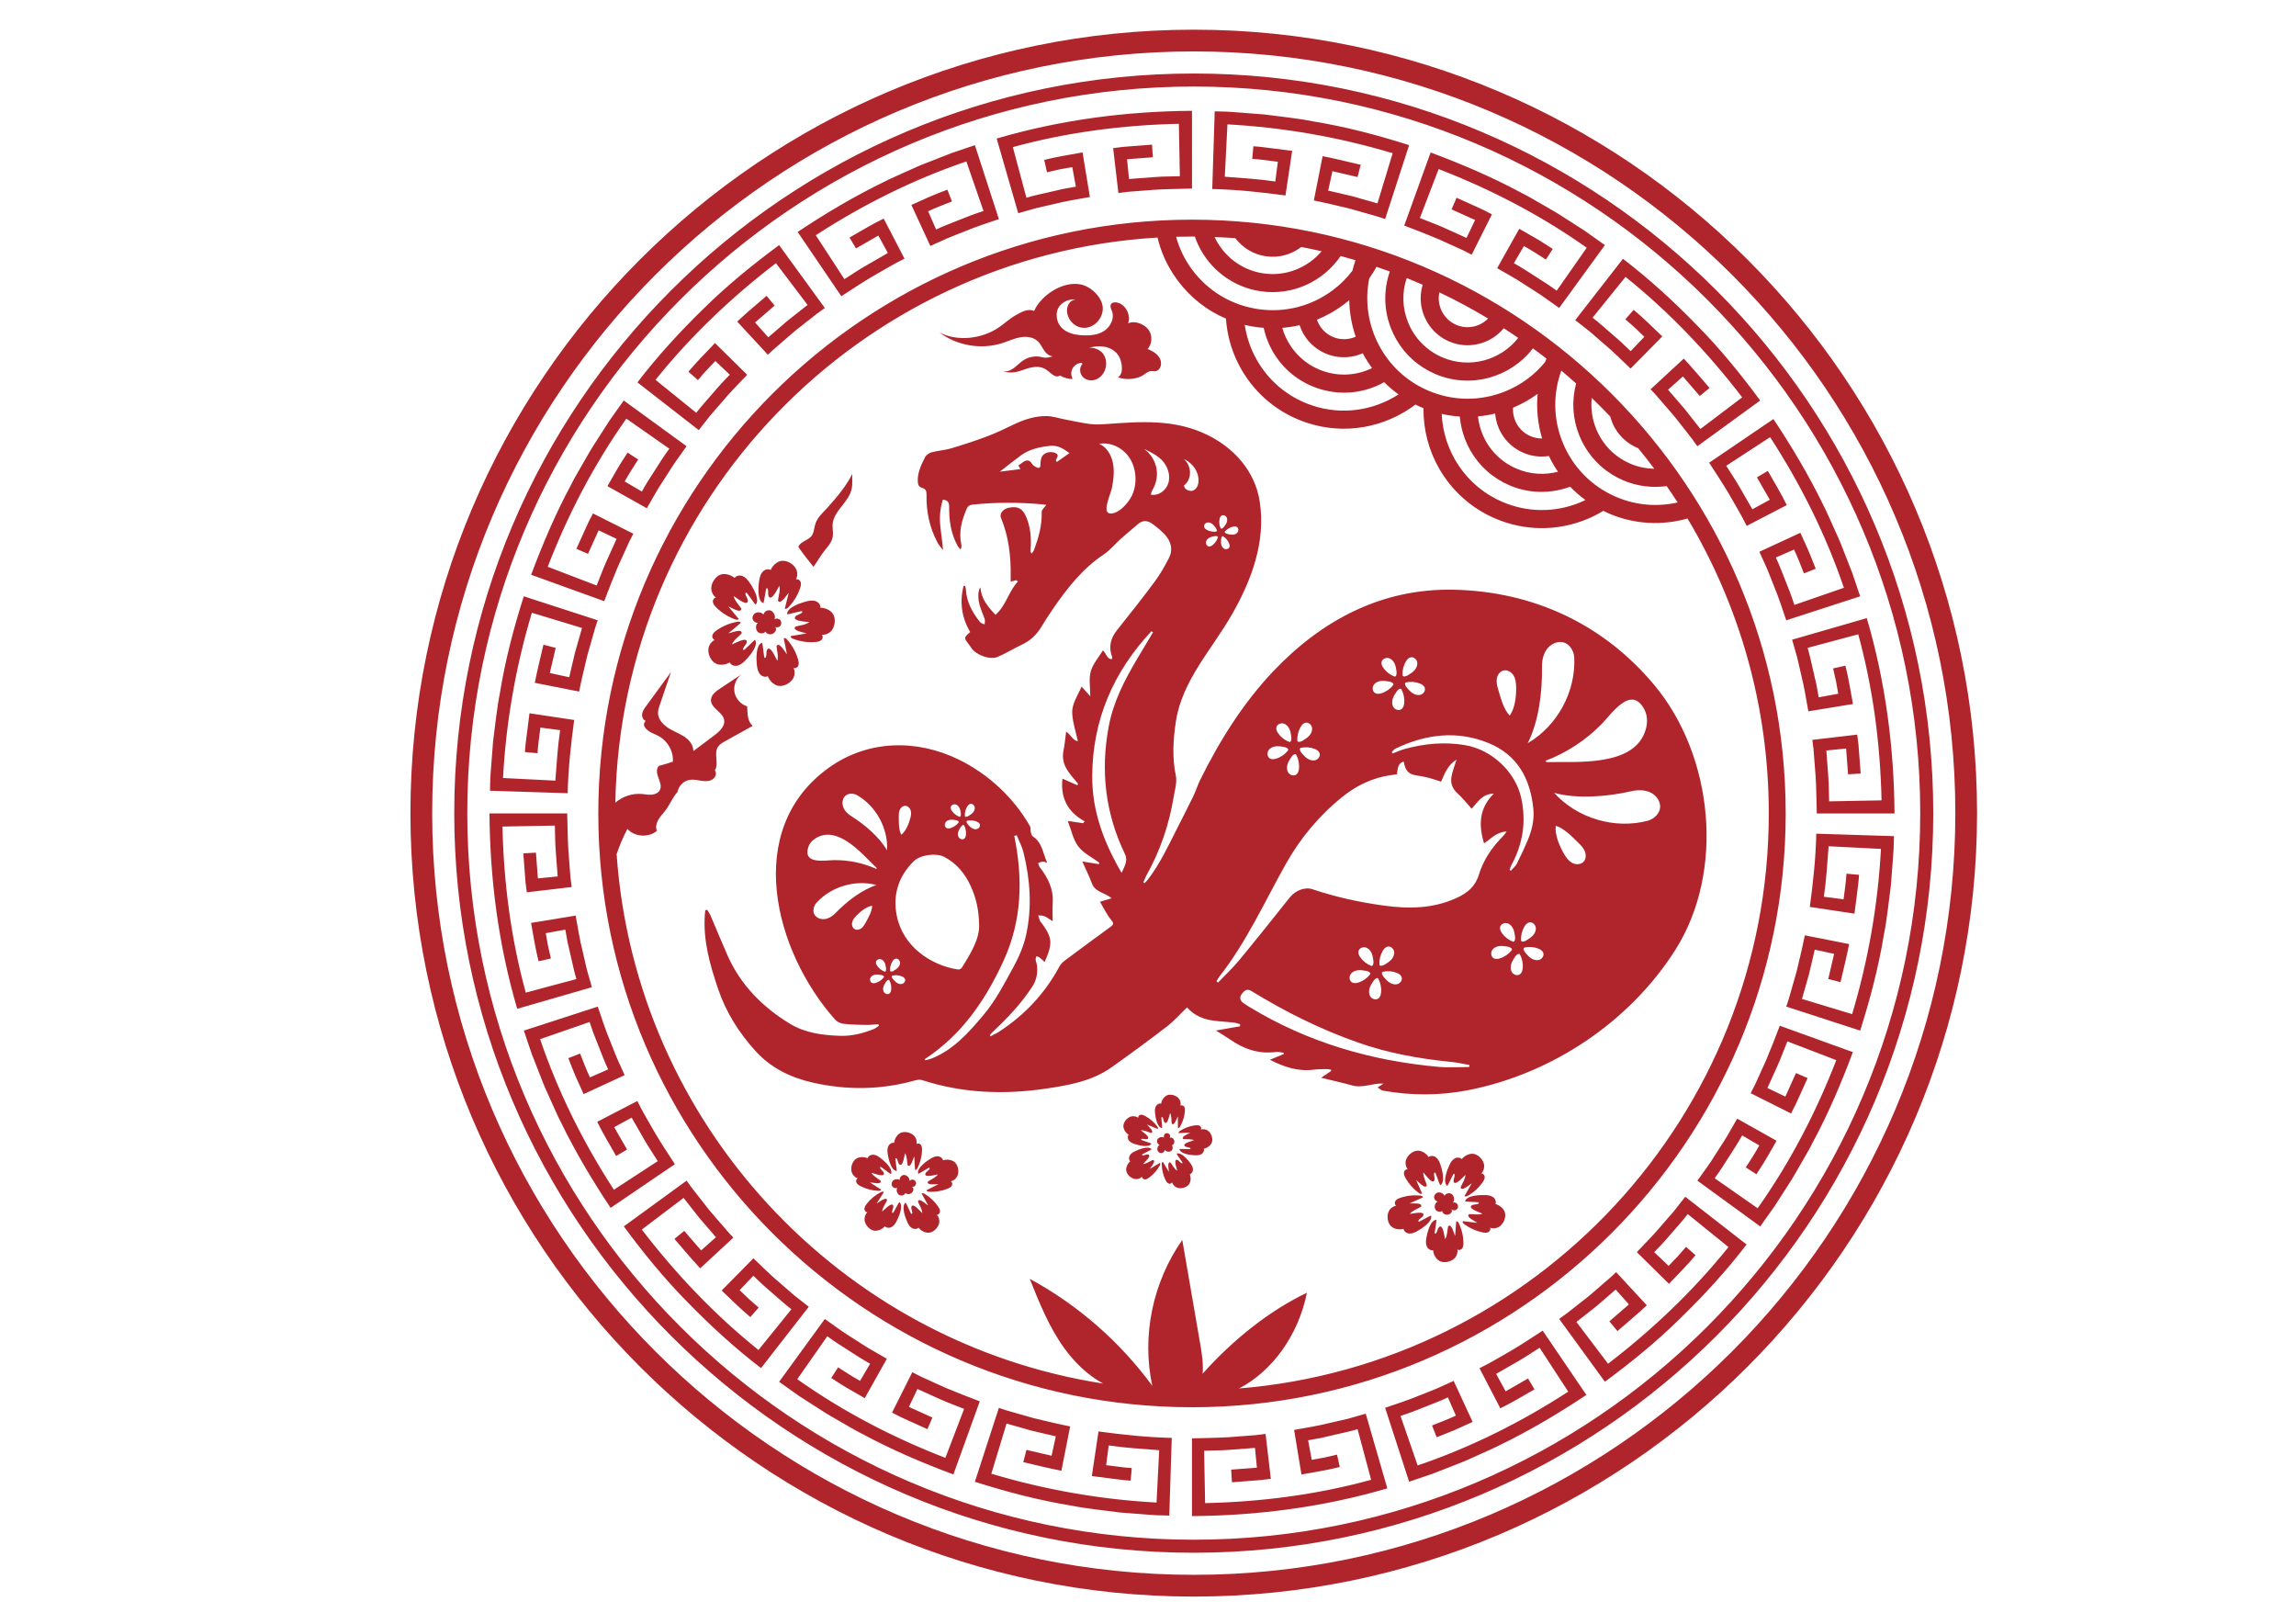 <?xml version="1.0" encoding="utf-8"?>
<!-- Generator: Adobe Illustrator 25.2.3, SVG Export Plug-In . SVG Version: 6.00 Build 0)  -->
<svg version="1.1" xmlns="http://www.w3.org/2000/svg" xmlns:xlink="http://www.w3.org/1999/xlink" x="0px" y="0px"
	 viewBox="0 0 1190.55 841.89" enable-background="new 0 0 1190.55 841.89" xml:space="preserve">
<g id="Circle">
	<path fill="#B0252C" d="M941.8,432.22l40.28,1.28l-0.17,6.41c-0.11,2.13-0.3,4.26-0.45,6.4l-0.99,12.79
		c-1.16,8.47-1.91,17.01-3.6,25.41c-2.76,16.89-7.14,33.5-12.32,49.8l-38.33-12.45c1.09-3,1.95-6.06,2.8-9.13l2.61-9.19
		c1.46-6.2,2.99-12.38,4.23-18.63l22.98,4.54c-1.31,6.63-2.94,13.19-4.48,19.76l-6.35-1.65l3.04-13.03L941,492.35
		c-1.01,4.28-1.94,8.58-3.01,12.85l-3.61,12.69l26,7.89c8.35-27.84,13.38-56.66,14.96-85.67l-27.14-1.37
		c-0.69,8.74-1.17,17.51-2.47,26.18l10.22,1.33c0.5-4.43,1.28-8.83,1.5-13.29l6.53,0.59c-0.19,3.37-0.67,6.72-1.09,10.07
		l-1.28,10.05l-23.17-3.48C940.16,457.61,941.52,444.95,941.8,432.22z M915.86,549.5l-3.93,8.68l-1.98,4.34l-2.18,4.24l20.94,10.51
		l2.31-4.51l2.11-4.61l4.17-9.23l-6.03-2.59l-5.51,12.19l-9.3-4.44l5.42-11.98c1.78-4.01,3.26-8.14,4.91-12.2l25.38,9.72
		c-10.48,27.09-23.98,53.08-40.78,76.79l-22.27-15.57c2.62-3.54,4.97-7.26,7.33-10.97c2.38-3.7,4.79-7.38,6.91-11.24l8.89,5.21
		c-2.15,3.91-4.58,7.65-7,11.4l5.52,3.54c1.79-2.86,3.72-5.64,5.39-8.58l5.05-8.78l-20.43-11.46l-4.76,8.28
		c-1.58,2.77-3.4,5.38-5.09,8.09c-1.75,2.66-3.36,5.42-5.23,8l-5.54,7.79l32.58,23.71l7.43-10.46l6.93-10.8
		c2.38-3.56,4.45-7.3,6.59-11.01c2.08-3.74,4.38-7.35,6.25-11.21c8.13-15.07,14.83-30.86,20.83-46.88l-37.9-13.69
		C920.63,537.72,918.33,543.65,915.86,549.5z M867.95,627.97l-6.25,7.2c-4.05,4.91-8.62,9.35-12.95,13.99l16.68,16.45
		c4.61-4.93,9.46-9.65,13.77-14.86l-4.93-4.33c-1.47,1.67-2.89,3.4-4.41,5.03l-4.62,4.84l-7.47-7.1l4.54-4.76
		c1.48-1.61,2.88-3.3,4.33-4.95c2.82-3.36,5.87-6.53,8.5-10.04l21.13,17.09c-18.19,22.67-39.4,42.82-62.44,60.49l-16.41-21.66
		l10.38-8.16l10-8.62l6.85,7.7l-10.13,8.75l4.17,5.07c5.09-4.43,10.32-8.73,15.23-13.36l-15.91-17.2c-2.25,2.26-4.75,4.25-7.13,6.36
		c-2.42,2.07-4.79,4.2-7.24,6.24l-7.52,5.9c-2.49,1.99-5,3.95-7.64,5.74l23.71,32.58c13.76-10.14,27.06-20.98,39.23-33
		c12.25-11.92,23.84-24.57,34.24-38.16l-31.8-24.75L867.95,627.97z M783.84,700.1c-5.54,3.12-10.94,6.48-16.67,9.25l10.8,20.79
		c6.08-2.95,11.84-6.5,17.72-9.83l-3.36-5.64l-11.6,6.67l-4.93-9.05l11.4-6.56c3.82-2.15,7.41-4.68,11.14-6.99l14.84,22.76
		c-24.36,15.82-50.55,28.9-78.08,38.26l-8.89-25.68c2.08-0.72,4.18-1.37,6.24-2.15l6.14-2.42c4.08-1.64,8.22-3.13,12.19-5.04
		l4.14,9.44c-4.03,1.93-8.22,3.46-12.36,5.11l2.4,6.11c3.13-1.26,6.31-2.43,9.41-3.77l9.23-4.17l-9.83-21.27l-8.7,3.94
		c-2.93,1.25-5.92,2.35-8.87,3.54c-5.88,2.47-11.94,4.41-17.97,6.46l12.44,38.33l12.16-4.12l11.95-4.68
		c4.01-1.5,7.91-3.25,11.8-5.04c3.88-1.81,7.85-3.43,11.64-5.4c15.39-7.5,30.12-16.28,44.36-25.75l-22.65-33.33
		C794.59,693.33,789.31,696.87,783.84,700.1z M699.03,735.53l-9.29,2.14c-6.16,1.58-12.45,2.52-18.7,3.67l3.8,23.12
		c6.64-1.22,13.33-2.23,19.88-3.9l-1.44-6.4l-6.52,1.5l-6.59,1.18l-1.87-10.14l6.47-1.15l6.4-1.48c4.25-1.06,8.58-1.81,12.77-3.12
		l7.04,26.25c-28.04,7.7-57.09,11.45-86.09,12.09l-0.51-27.17c4.4-0.17,8.81-0.09,13.2-0.46l13.16-1l1.01,10.26l-13.35,1.01
		l0.39,6.55l10.1-0.77l5.05-0.4l5.03-0.64l-2.73-23.27l-4.74,0.61l-4.77,0.37l-9.53,0.73c-6.36,0.41-12.75,0.38-19.12,0.61l0,40.3
		c34.17-0.23,68.43-4.71,101.29-14.38l-11.19-38.71L699.03,735.53z M566.15,765.26l10.05,1.28c3.35,0.42,6.7,0.91,10.07,1.09
		l0.59-6.53c-4.46-0.23-8.86-1-13.29-1.5l1.33-10.22c8.68,1.3,17.44,1.78,26.18,2.47l-1.37,27.14c-29-1.57-57.83-6.6-85.67-14.96
		l7.89-26l12.69,3.61c4.26,1.07,8.57,2,12.85,3.01l-2.19,10.07l-13.03-3.04l-1.65,6.35c6.58,1.54,13.14,3.17,19.76,4.48l4.54-22.98
		c-6.24-1.24-12.43-2.77-18.63-4.23l-9.19-2.61c-3.07-0.85-6.13-1.71-9.13-2.8l-12.45,38.33c16.3,5.18,32.9,9.56,49.8,12.32
		c8.4,1.69,16.93,2.44,25.41,3.6l12.79,0.99c2.13,0.15,4.26,0.35,6.4,0.45l6.41,0.17l1.28-40.28c-12.72-0.28-25.38-1.64-37.98-3.35
		L566.15,765.26z M490.32,719.51l-8.68-3.93l-4.34-1.98l-4.24-2.18l-10.51,20.94l4.51,2.31l4.61,2.11l9.23,4.17l2.59-6.03
		l-12.19-5.51l4.44-9.3l11.98,5.42c4.01,1.78,8.14,3.26,12.2,4.91l-9.72,25.38c-27.09-10.48-53.08-23.98-76.79-40.78l15.57-22.27
		c3.54,2.62,7.26,4.97,10.97,7.33c3.7,2.38,7.38,4.8,11.24,6.91l-5.21,8.89c-3.91-2.15-7.65-4.58-11.4-7l-3.54,5.53
		c2.86,1.79,5.64,3.72,8.58,5.39l8.78,5.05l11.46-20.43l-8.28-4.76c-2.77-1.58-5.38-3.4-8.09-5.09c-2.66-1.75-5.42-3.36-8-5.23
		l-7.79-5.54L404,716.39l10.46,7.43l10.8,6.93c3.56,2.38,7.3,4.45,11.01,6.59c3.74,2.08,7.35,4.38,11.21,6.25
		c15.07,8.13,30.86,14.83,46.88,20.83l13.69-37.9C502.1,724.27,496.18,721.97,490.32,719.51z M411.85,671.59l-7.2-6.25
		c-4.91-4.05-9.35-8.62-13.99-12.96l-16.45,16.68c4.93,4.61,9.65,9.46,14.86,13.77l4.33-4.93c-1.67-1.47-3.4-2.89-5.03-4.41
		l-4.84-4.62l7.1-7.47l4.76,4.54c1.61,1.48,3.3,2.88,4.95,4.33c3.36,2.82,6.53,5.87,10.04,8.5l-17.09,21.13
		c-22.67-18.19-42.82-39.4-60.49-62.44l21.66-16.41l8.16,10.38l8.62,10l-7.7,6.85l-8.75-10.13l-5.07,4.17
		c4.43,5.09,8.73,10.32,13.36,15.23l17.2-15.91c-2.26-2.25-4.25-4.75-6.36-7.13c-2.07-2.42-4.2-4.79-6.24-7.24l-5.9-7.52
		c-1.99-2.49-3.95-5-5.74-7.64l-32.58,23.71c10.14,13.76,20.98,27.06,33,39.23c11.92,12.25,24.57,23.84,38.16,34.24l24.75-31.8
		L411.85,671.59z M339.72,587.48c-3.12-5.54-6.48-10.94-9.25-16.67l-20.79,10.8c2.95,6.08,6.5,11.84,9.83,17.72l5.64-3.36
		l-6.67-11.6l9.05-4.93l6.56,11.4c2.15,3.82,4.68,7.41,6.99,11.14l-22.76,14.84c-15.82-24.36-28.9-50.55-38.26-78.08l25.68-8.89
		c0.72,2.08,1.37,4.18,2.15,6.24l2.42,6.14c1.64,4.08,3.13,8.22,5.04,12.19l-9.44,4.14c-1.93-4.03-3.46-8.22-5.11-12.36l-6.11,2.4
		c1.26,3.13,2.43,6.31,3.77,9.41l4.17,9.23l21.27-9.83l-3.94-8.7c-1.25-2.93-2.35-5.92-3.54-8.87c-2.47-5.88-4.41-11.94-6.46-17.97
		l-38.33,12.44l4.12,12.16l4.68,11.95c1.5,4.01,3.25,7.91,5.04,11.8c1.81,3.88,3.43,7.85,5.4,11.64
		c7.5,15.39,16.28,30.12,25.75,44.36l33.33-22.65C346.49,598.24,342.95,592.95,339.72,587.48z M304.3,502.67l-2.14-9.29
		c-1.58-6.16-2.52-12.45-3.67-18.7l-23.12,3.8c1.22,6.64,2.23,13.33,3.9,19.88l6.4-1.44l-1.5-6.52l-1.18-6.59l10.14-1.87l1.15,6.47
		l1.48,6.4c1.06,4.25,1.81,8.58,3.12,12.77l-26.25,7.04c-7.7-28.04-11.45-57.08-12.09-86.09l27.17-0.51
		c0.17,4.4,0.09,8.81,0.46,13.2l1,13.16l-10.26,1.01l-1.01-13.35l-6.55,0.39l0.77,10.1l0.4,5.05l0.64,5.03l23.27-2.73l-0.61-4.74
		l-0.37-4.77l-0.73-9.53c-0.41-6.36-0.38-12.75-0.61-19.12l-40.3,0c0.23,34.17,4.71,68.43,14.38,101.29l38.71-11.19L304.3,502.67z
		 M297.73,373.27l-23.17-3.48l-1.28,10.05c-0.42,3.35-0.91,6.7-1.09,10.07l6.53,0.59c0.23-4.46,1-8.86,1.5-13.29l10.22,1.33
		c-1.3,8.68-1.78,17.44-2.47,26.18l-27.14-1.37c1.57-29,6.6-57.83,14.96-85.67l26,7.89l-3.61,12.69c-1.07,4.26-2,8.57-3.01,12.85
		l-10.07-2.19l3.04-13.03l-6.35-1.65c-1.54,6.58-3.17,13.14-4.48,19.76l22.98,4.54c1.24-6.24,2.77-12.43,4.23-18.63l2.61-9.19
		c0.85-3.07,1.71-6.13,2.8-9.13l-38.33-12.45c-5.18,16.3-9.56,32.9-12.32,49.8c-1.69,8.4-2.44,16.93-3.6,25.41l-0.99,12.79
		c-0.15,2.13-0.35,4.26-0.45,6.4l-0.17,6.41l40.28,1.28C294.66,398.52,296.03,385.86,297.73,373.27z M320.32,293.96l3.93-8.68
		l1.98-4.34l2.18-4.24l-20.94-10.51l-2.31,4.51l-2.11,4.61l-4.17,9.23l6.03,2.59l5.51-12.19l9.3,4.44l-5.42,11.98
		c-1.78,4.01-3.26,8.14-4.91,12.2l-25.38-9.72c10.48-27.09,23.98-53.08,40.78-76.79l22.27,15.57c-2.62,3.54-4.97,7.26-7.33,10.97
		c-2.38,3.7-4.8,7.38-6.91,11.24l-8.89-5.21c2.15-3.91,4.58-7.65,7-11.4l-5.52-3.54c-1.79,2.87-3.72,5.64-5.39,8.58l-5.05,8.78
		l20.43,11.46l4.76-8.28c1.58-2.77,3.4-5.38,5.09-8.09c1.75-2.66,3.36-5.42,5.23-8l5.54-7.79l-32.58-23.71l-7.43,10.46l-6.93,10.8
		c-2.38,3.56-4.45,7.3-6.59,11.01c-2.08,3.74-4.38,7.35-6.25,11.21c-8.13,15.07-14.83,30.86-20.83,46.88l37.9,13.69
		C315.55,305.74,317.86,299.82,320.32,293.96z M368.23,215.49l6.25-7.2c4.05-4.91,8.62-9.35,12.95-13.99l-16.68-16.45
		c-4.61,4.93-9.46,9.65-13.77,14.86l4.93,4.33c1.47-1.67,2.89-3.4,4.41-5.03l4.62-4.84l7.47,7.1l-4.54,4.76
		c-1.48,1.61-2.88,3.3-4.33,4.95c-2.82,3.36-5.87,6.53-8.5,10.04l-21.13-17.09c18.19-22.67,39.4-42.82,62.44-60.49l16.41,21.66
		l-10.38,8.16l-10,8.62l-6.85-7.7l10.13-8.75l-4.17-5.07c-5.09,4.43-10.32,8.73-15.23,13.36l15.91,17.2
		c2.25-2.26,4.75-4.25,7.13-6.36c2.42-2.07,4.79-4.2,7.24-6.24l7.52-5.9c2.49-1.99,5-3.95,7.64-5.74L404,127.08
		c-13.76,10.14-27.06,20.98-39.23,33c-12.25,11.92-23.84,24.57-34.24,38.16l31.8,24.75L368.23,215.49z M452.35,143.36
		c5.54-3.12,10.94-6.48,16.67-9.25l-10.8-20.79c-6.08,2.95-11.84,6.5-17.72,9.83l3.36,5.64l11.6-6.67l4.93,9.05l-11.4,6.56
		c-3.82,2.15-7.41,4.68-11.14,6.99l-14.84-22.76c24.36-15.82,50.55-28.9,78.08-38.26l8.89,25.68c-2.08,0.72-4.18,1.37-6.24,2.15
		l-6.14,2.42c-4.08,1.64-8.22,3.13-12.19,5.04l-4.14-9.44c4.03-1.93,8.22-3.46,12.36-5.12l-2.4-6.11c-3.13,1.26-6.31,2.43-9.41,3.77
		l-9.23,4.17l9.83,21.27l8.7-3.94c2.93-1.25,5.92-2.35,8.87-3.54c5.88-2.47,11.94-4.41,17.97-6.46l-12.44-38.33l-12.16,4.12
		l-11.95,4.68c-4.01,1.5-7.91,3.25-11.8,5.04c-3.88,1.81-7.85,3.43-11.64,5.4c-15.39,7.5-30.12,16.28-44.36,25.75l22.65,33.33
		C441.59,150.13,446.88,146.59,452.35,143.36z M537.15,107.94l9.29-2.14c6.16-1.58,12.45-2.52,18.7-3.67l-3.8-23.12
		c-6.64,1.22-13.33,2.23-19.88,3.9l1.44,6.4l6.52-1.5l6.59-1.18l1.87,10.14l-6.47,1.16L545,99.4c-4.25,1.06-8.58,1.81-12.77,3.12
		l-7.04-26.25c28.04-7.7,57.08-11.45,86.09-12.09l0.51,27.17c-4.4,0.17-8.81,0.09-13.2,0.46l-13.16,1l-1.01-10.26l13.35-1.01
		l-0.39-6.55l-10.1,0.77l-5.05,0.4l-5.03,0.64l2.73,23.27l4.74-0.61l4.77-0.37l9.53-0.73c6.36-0.41,12.75-0.38,19.12-0.61l0-40.3
		c-34.17,0.23-68.43,4.71-101.29,14.38l11.19,38.71L537.15,107.94z M670.03,78.21l-10.05-1.28c-3.35-0.42-6.7-0.91-10.07-1.09
		l-0.59,6.53c4.46,0.23,8.86,1,13.29,1.5l-1.33,10.22c-8.68-1.3-17.44-1.78-26.18-2.47l1.37-27.14c29,1.57,57.83,6.6,85.67,14.96
		l-7.89,26l-12.69-3.61c-4.26-1.07-8.57-2-12.85-3.01l2.19-10.07l13.03,3.04l1.65-6.35c-6.58-1.54-13.14-3.17-19.76-4.48
		l-4.54,22.98c6.24,1.24,12.43,2.77,18.63,4.23l9.19,2.61c3.07,0.85,6.13,1.71,9.13,2.8l12.45-38.33
		c-16.3-5.18-32.9-9.56-49.8-12.32c-8.4-1.69-16.93-2.44-25.41-3.6l-12.79-0.99c-2.13-0.15-4.26-0.35-6.4-0.45l-6.41-0.17
		l-1.28,40.28c12.72,0.28,25.38,1.64,37.97,3.35L670.03,78.21z M745.86,123.96l8.68,3.93l4.34,1.98l4.24,2.18l10.51-20.94
		l-4.51-2.31l-4.61-2.11l-9.23-4.17l-2.59,6.03l12.19,5.51l-4.44,9.3l-11.98-5.42c-4.01-1.78-8.14-3.26-12.2-4.91l9.72-25.38
		c27.09,10.48,53.08,23.98,76.79,40.78L807.2,150.7c-3.54-2.62-7.26-4.97-10.97-7.33c-3.7-2.38-7.38-4.8-11.24-6.91l5.21-8.89
		c3.91,2.15,7.65,4.58,11.4,7l3.54-5.52c-2.87-1.79-5.64-3.72-8.58-5.39l-8.78-5.05l-11.46,20.43l8.28,4.76
		c2.77,1.58,5.38,3.4,8.09,5.09c2.66,1.75,5.42,3.36,8,5.23l7.79,5.54l23.71-32.58l-10.46-7.43l-10.8-6.93
		c-3.56-2.38-7.3-4.45-11.01-6.59c-3.74-2.08-7.35-4.38-11.21-6.25c-15.07-8.13-30.86-14.83-46.88-20.83l-13.69,37.9
		C734.08,119.19,740.01,121.5,745.86,123.96z M824.33,171.87l7.2,6.25c4.91,4.05,9.35,8.62,13.99,12.96l16.45-16.68
		c-4.93-4.61-9.65-9.46-14.86-13.77l-4.33,4.93c1.67,1.47,3.4,2.89,5.03,4.41l4.84,4.62l-7.1,7.47l-4.76-4.54
		c-1.61-1.48-3.3-2.88-4.95-4.33c-3.36-2.82-6.53-5.87-10.04-8.5l17.09-21.13c22.67,18.19,42.82,39.4,60.49,62.44l-21.66,16.41
		l-8.16-10.38l-8.62-10l7.7-6.85l8.75,10.13l5.07-4.17c-4.43-5.09-8.73-10.32-13.36-15.23l-17.2,15.91
		c2.26,2.25,4.25,4.75,6.36,7.13c2.07,2.42,4.2,4.79,6.24,7.24l5.9,7.52c1.99,2.49,3.95,5,5.74,7.64l32.58-23.71
		c-10.14-13.76-20.98-27.06-33-39.23c-11.92-12.25-24.57-23.84-38.16-34.24l-24.75,31.8L824.33,171.87z M896.46,255.99
		c3.12,5.54,6.48,10.94,9.25,16.67l20.79-10.8c-2.95-6.08-6.5-11.84-9.83-17.72l-5.64,3.36l6.67,11.6l-9.05,4.93l-6.56-11.4
		c-2.15-3.82-4.68-7.41-6.99-11.14l22.76-14.84c15.82,24.36,28.9,50.55,38.26,78.08l-25.68,8.89c-0.72-2.08-1.37-4.18-2.15-6.24
		l-2.42-6.14c-1.64-4.08-3.13-8.22-5.04-12.19l9.44-4.14c1.93,4.03,3.46,8.22,5.12,12.36l6.11-2.4c-1.26-3.13-2.43-6.31-3.77-9.41
		l-4.17-9.23l-21.27,9.83l3.94,8.7c1.25,2.93,2.35,5.92,3.54,8.87c2.47,5.88,4.41,11.94,6.46,17.97l38.33-12.44l-4.12-12.16
		l-4.68-11.95c-1.5-4.01-3.25-7.91-5.04-11.8c-1.81-3.88-3.43-7.85-5.4-11.64c-7.5-15.39-16.28-30.12-25.74-44.36l-33.33,22.65
		C889.69,245.23,893.23,250.52,896.46,255.99z M931.88,340.8l2.14,9.29c1.58,6.16,2.52,12.45,3.67,18.7l23.12-3.8
		c-1.22-6.64-2.23-13.33-3.9-19.88l-6.4,1.44l1.5,6.52l1.18,6.59l-10.14,1.87l-1.15-6.47l-1.48-6.4c-1.06-4.25-1.81-8.58-3.12-12.77
		l26.25-7.04c7.7,28.04,11.45,57.08,12.09,86.09l-27.17,0.51c-0.17-4.4-0.09-8.81-0.46-13.2l-1-13.16l10.26-1.01l1.01,13.35
		l6.55-0.39l-0.77-10.1l-0.4-5.05l-0.64-5.03l-23.27,2.73l0.61,4.74l0.37,4.77l0.73,9.53c0.41,6.36,0.38,12.75,0.61,19.12l40.3,0
		c-0.23-34.17-4.71-68.43-14.38-101.29l-38.71,11.19L931.88,340.8z M618.09,113.89c169.75,0,307.85,138.1,307.85,307.84
		s-138.1,307.85-307.85,307.85s-307.85-138.1-307.85-307.85S448.35,113.89,618.09,113.89z M618.09,122.64
		c-2.76,0-5.51,0.04-8.25,0.12c1.69,6.11,4.48,11.93,8.4,17.16c8.33,11.14,20.49,18.36,34.25,20.35
		c13.76,1.99,27.48-1.51,38.61-9.83c3.91-2.92,7.31-6.34,10.19-10.12c0.44-1.81,0.96-3.62,1.57-5.42c-2.55-0.75-5.11-1.48-7.69-2.17
		c-8.9,13.05-24.68,20.69-41.35,18.29c-13.53-1.95-24.67-10.09-30.99-21.12c-1.31-2.3-2.4-4.72-3.26-7.24
		C619.08,122.65,618.59,122.64,618.09,122.64z M629.81,122.89c4.61,9.8,13.87,17.19,25.36,18.85c11.76,1.7,22.96-3.03,30.14-11.48
		c-3.49-0.81-7.02-1.53-10.56-2.21c-5.03,3.87-11.54,5.8-18.3,4.82c-6.58-0.95-12.16-4.47-15.89-9.39
		C636.99,123.21,633.41,123.03,629.81,122.89z M755.15,168.44c5.81,2.48,12.29,0.95,16.48-3.3c-8.18-4.91-16.61-9.45-25.27-13.57
		C744.91,158.43,748.47,165.59,755.15,168.44z M737.7,147.62c-2.74-1.2-5.5-2.37-8.28-3.49c-2.5,7.49-2.29,15.54,0.69,22.95
		c3.33,8.26,9.67,14.73,17.86,18.22c14.16,6.03,30.2,1.46,39.27-10.12c-2.47-1.7-4.96-3.38-7.49-5c-6.7,8.07-18.14,11.2-28.27,6.88
		c-5.07-2.16-9.04-5.85-11.58-10.3C736.65,161.1,735.71,154.19,737.7,147.62z M720.67,140.76c-2.29-0.84-4.59-1.65-6.9-2.43
		c-1.14,2.08-2.4,4.09-3.78,6.02c-4.78,23.69,7.54,48.35,30.63,58.18c12.79,5.45,26.94,5.59,39.84,0.4
		c8.22-3.31,15.26-8.56,20.72-15.22c0.23-0.6,0.46-1.19,0.71-1.79c-2.31-1.81-4.66-3.57-7.03-5.31
		c-11.58,15.08-32.3,21.11-50.58,13.31c-8.66-3.69-15.71-9.98-20.3-18.01c-0.97-1.7-1.84-3.49-2.58-5.34
		C717.52,160.95,717.31,150.48,720.67,140.76z M785.61,217.94c1.5,3.71,4.35,6.63,8.03,8.2c1.96,0.84,4,1.21,6,1.19
		c-2.27-7.57-3.04-15.4-2.33-23.14c-3.91,2.86-8.17,5.29-12.76,7.19C784.41,213.59,784.75,215.82,785.61,217.94z M766.38,215.87
		c0.32,3.02,1.04,6.02,2.21,8.91c3.32,8.27,9.67,14.73,17.86,18.22c7.03,3,14.53,3.35,21.41,1.56c-0.93-1.36-1.81-2.75-2.63-4.19
		c-0.74-1.29-1.42-2.61-2.07-3.96c-4.33,0.67-8.88,0.19-13.2-1.65c-5.07-2.16-9.04-5.85-11.58-10.3c-1.75-3.07-2.8-6.5-3.11-10.05
		C772.33,215.12,769.36,215.61,766.38,215.87z M696.73,157.94c-4.33,3.23-8.99,5.84-13.86,7.81c1.46,4.24,4.75,7.8,9.33,9.33
		c3.57,1.19,7.36,0.99,10.78-0.51c-2.08-6.06-3.24-12.44-3.35-18.92C698.68,156.44,697.71,157.2,696.73,157.94z M664.91,169.98
		c2.92,10.22,10.65,18.88,21.47,22.49c8.32,2.78,17.2,2.19,25.08-1.63c-1.33-1.83-2.59-3.7-3.71-5.65c-0.39-0.67-0.74-1.37-1.1-2.05
		c-5.33,2.34-11.49,2.82-17.43,0.84c-5.9-1.97-10.55-6-13.42-11.01c-0.79-1.38-1.41-2.86-1.91-4.37
		C670.94,169.27,667.94,169.74,664.91,169.98z M645.45,168.44c0.79,5.38,2.42,10.66,4.92,15.66c6.22,12.45,16.9,21.72,30.08,26.12
		c15.59,5.21,31.91,2.56,44.74-5.74c-2.68-1.93-5.18-4.05-7.48-6.35c-0.56,0.32-1.11,0.64-1.69,0.93
		c-10.21,5.1-21.79,5.91-32.61,2.3c-10.04-3.35-18.31-10.15-23.52-19.26c-0.41-0.71-0.79-1.44-1.16-2.18
		c-1.6-3.2-2.72-6.54-3.47-9.95c-1.37-0.11-2.73-0.24-4.1-0.44C649.23,169.27,647.32,168.9,645.45,168.44z M747.57,214.59
		c0.86,19.39,12.53,37.54,31.55,45.65c12.79,5.45,26.94,5.59,39.84,0.4c1.07-0.43,2.1-0.91,3.12-1.42
		c-2.83-2.07-5.47-4.36-7.89-6.88c-9.85,3.62-21.02,3.73-31.41-0.7c-8.66-3.69-15.71-9.98-20.3-18.01c-0.97-1.7-1.84-3.49-2.58-5.34
		c-1.61-4-2.59-8.15-2.95-12.32C753.8,215.75,750.67,215.29,747.57,214.59z M838.1,257.65c10.43,4.45,21.51,5.18,31.81,2.85
		c-1.84-2.87-3.75-5.69-5.68-8.49c-7.38,1.02-15.11,0.18-22.46-2.95c-8.66-3.69-15.71-9.98-20.3-18.01
		c-0.97-1.7-1.84-3.49-2.58-5.34c-3.49-8.67-3.99-18.03-1.62-26.9c-2.52-2.25-5.07-4.46-7.66-6.63c-0.02,0.02-0.04,0.05-0.06,0.07
		c-4.31,12.01-4.14,25.01,0.67,36.95C815.42,242.09,825.31,252.2,838.1,257.65z M825.37,206.31c-0.56,5.34,0.16,10.77,2.22,15.89
		c3.33,8.26,9.67,14.73,17.86,18.22c4.04,1.72,8.22,2.54,12.36,2.61c-2.71-3.63-5.51-7.18-8.37-10.68
		c-0.16-0.06-0.32-0.11-0.47-0.18c-4.94-2.11-8.96-5.7-11.58-10.28c-0.56-0.97-1.05-1.99-1.47-3.05c-0.39-0.96-0.7-1.93-0.96-2.91
		C831.82,212.66,828.63,209.45,825.37,206.31z M319.07,416.13c3.74-3.22,8.77-4.9,13.69-4.51c1.7,0.14,3.4,0.51,5.11,0.38
		c1.7-0.13,3.49-0.88,4.28-2.4c1.01-1.94,0.07-4.27-0.72-6.31c-0.79-2.04-1.34-4.63,0.18-6.2c2.64-0.73,5.03-1.41,7.3-2.2
		c0.08-1.47-0.06-2.96-0.43-4.38c-0.99-3.78-3.61-7.11-7.05-8.96c-1.96-1.05-4.19-1.67-5.84-3.15c-1.65-1.48-2.38-3.1-0.78-4.64
		c-1.42-0.51-2.06-2.27-1.81-3.75c0.25-1.49,1.17-2.77,2.06-3.98c4.28-5.85,8.56-11.7,12.84-17.55c-1.93,5.67-3.86,11.33-5.79,17
		c-0.45,1.32-0.9,2.66-0.91,4.05c-0.02,3.79,3.23,6.79,6.55,8.63c3.32,1.83,7.08,3.12,9.65,5.92c1.29,1.41,2.08,3.4,2.15,5.3
		c0.08-0.06,0.17-0.11,0.25-0.17c3.55-2.67,7.11-5.34,10.66-8.01c2.66-2,5.63-4.73,5.02-8c-0.76-4.12-6.8-5.98-6.82-10.17
		c-0.02-2.64,2.43-4.54,4.63-5.99c3.75-2.49,7.5-4.98,11.26-7.47c-2.81,2.06-4.3,5.77-3.71,9.2c0.59,3.43,3.25,6.42,6.58,7.42
		c0.29,4.04-0.06,7.35,2.86,10.15c-3.53,1.96-7.06,3.92-10.59,5.88c-1.21,0.67-2.41,1.34-3.62,2.01c-1.47,0.82-3.01,1.69-3.88,3.13
		c-2.13,3.53,0.72,8.58-1.5,12.06c1.17,1.55,0.33,3.68-1.33,4.7c-1.66,1.02-3.75,0.97-5.68,0.68c-1.93-0.29-3.86-0.78-5.79-0.53
		c-3.24,0.41-6.05,3.11-6.6,6.33c-3.06,3.43-4.19,7.4-7.25,10.83c-2.33,2.61-4.82,6.1-3.39,9.29c-4.3,3.69-11.53,3.23-15.32-0.98
		c-2.22,4.2-4.07,8.58-5.59,13.08c9.77,139.73,115.93,253.3,252.26,274.48c-7.97-4.34-14.81-10.95-20.16-18.36
		c-7.86-10.88-12.91-23.49-17.89-35.95c24.92,13.51,46.78,32.61,63.54,55.47c-5.56-25.95,0.21-53.7,15.56-75.61
		c3.05,17.7,6.11,35.41,9.16,53.11c0.93,5.37,1.85,10.81,1.39,16.23c15.66-17.56,34.54-32.62,54.07-41.98
		c-4.38,22.01-18.04,40.79-35.2,49.63c153.56-12.45,274.7-141.39,274.7-298.1c0-55.84-15.4-108.14-42.14-152.92
		c-13,3.67-27.26,3.16-40.62-2.54c-1.04-0.44-2.03-0.95-3.04-1.44c-2.83,1.72-5.8,3.24-8.94,4.5c-15.22,6.13-31.92,5.96-47.02-0.48
		c-12.78-5.45-22.77-14.75-29.19-25.97c-5.4-9.44-8.22-20.24-8.1-31.26c-0.4-0.16-0.8-0.31-1.2-0.48c-1.01-0.43-1.98-0.93-2.95-1.41
		c-15.62,11.81-36.58,16.03-56.51,9.37c-14.44-4.82-26.33-14.59-33.83-27.7c-0.59-1.02-1.14-2.06-1.67-3.13
		c-3.66-7.33-5.72-15.16-6.27-23.09c-9.82-4.19-18.41-10.9-24.97-19.68c-1.54-2.06-2.94-4.2-4.2-6.4
		c-2.88-5.03-4.97-10.39-6.31-15.95C445.43,132.35,321.95,259.76,319.07,416.13z M1002.46,421.56
		c0,211.44-172.02,383.46-383.46,383.46c-211.44,0-383.46-172.02-383.46-383.46S407.56,38.11,619,38.11
		C830.44,38.11,1002.46,210.12,1002.46,421.56z M995.7,421.56c0-207.71-168.99-376.69-376.7-376.69
		c-207.71,0-376.7,168.98-376.7,376.69s168.99,376.7,376.7,376.7C826.71,798.26,995.7,629.27,995.7,421.56z M1025.17,421.56
		c0,223.97-182.21,406.18-406.17,406.18c-223.97,0-406.18-182.21-406.18-406.18C212.83,197.6,395.04,15.39,619,15.39
		C842.96,15.39,1025.17,197.6,1025.17,421.56z M1013.9,421.56c0-217.75-177.15-394.9-394.9-394.9
		c-217.75,0-394.9,177.15-394.9,394.9c0,217.75,177.15,394.9,394.9,394.9C836.75,816.46,1013.9,639.31,1013.9,421.56z
		 M395.84,312.73c0.39-0.76,1.29-7.8,1.65-7.8c1.51-0.01,0.27,3.3,1.26,4.53c1.66,2.05,4.68-4.78,5.39-5.76
		c0.58,2.52-0.44,5.09-0.74,7.63c1.29,2.61,4.78-3.34,5.58-3.94c-0.68,2.73-1.36,5.46-2.04,8.19c0.58,0.22,1.2-0.07,1.64-0.5
		c2.81-2.82,4.97-6.28,6.26-10.04c0.35-1.03,0.65-2.16,0.34-3.21c-0.31-1.05-1.4-1.77-2.44-1.43c0.85-1.64,0.89-3.68,0.09-5.34
		c-1.26-2.64-4.93-4.81-7.84-4.24c-2.33,0.45-4.47,2.53-5.4,4.71c-1.3-0.77-3.07-0.24-4.1,0.86c-1.03,1.1-1.47,2.63-1.74,4.12
		C393.25,303.31,392.37,311.39,395.84,312.73z M422.98,311.67c-1.42-0.51-3-0.31-4.47,0.04c-2.77,0.66-10.54,3.05-10.39,6.77
		c0.85,0.06,7.67-1.91,7.81-1.58c0.61,1.38-2.92,1.56-3.65,2.96c-1.22,2.34,6.24,2.39,7.43,2.66c-2.09,1.54-4.85,1.62-7.3,2.35
		c-1.89,2.22,4.96,3.06,5.83,3.55c-2.77,0.46-5.55,0.92-8.33,1.38c0.03,0.62,0.54,1.07,1.11,1.3c3.7,1.46,7.73,2.07,11.7,1.76
		c1.09-0.08,2.24-0.26,3.08-0.96c0.84-0.7,1.07-1.99,0.34-2.8c1.84,0.13,3.73-0.65,4.94-2.04c1.92-2.21,2.45-6.44,0.78-8.88
		c-1.34-1.96-4.1-3.1-6.47-3.09C425.59,313.59,424.4,312.18,422.98,311.67z M371.24,309.81c-1.08,0.15-1.75,1.27-1.57,2.35
		s0.94,1.96,1.71,2.73c2.81,2.82,6.26,4.98,10.02,6.28c0.58,0.2,1.27,0.19,1.69-0.26c-1.81-2.16-3.61-4.31-5.42-6.47
		c0.98,0.19,6.72,4.01,6.74,1.1c-1.39-2.16-3.43-4.01-4.01-6.54c1.08,0.57,6.78,5.39,7.38,2.82c0.36-1.53-2.21-3.97-0.85-4.62
		c0.32-0.16,4.22,5.78,4.9,6.29c2.54-2.73-1.8-9.61-3.48-11.91c-0.89-1.22-1.95-2.4-3.36-2.94c-1.41-0.54-3.24-0.24-4.06,1.02
		c-1.79-1.55-4.63-2.48-6.92-1.87c-2.86,0.76-5.21,4.32-5.19,7.24C368.83,306.89,369.76,308.71,371.24,309.81z M397.94,336.61
		c-1.05,1.18,0.04,4.54-1.47,4.46c-0.36-0.02-0.94-7.09-1.29-7.87c-3.54,1.18-3.02,9.3-2.65,12.12c0.2,1.5,0.56,3.04,1.54,4.19
		c0.98,1.15,2.73,1.76,4.06,1.05c0.83,2.22,2.87,4.39,5.18,4.95c2.88,0.7,6.64-1.3,8.02-3.88c0.87-1.63,0.93-3.67,0.15-5.34
		c1.02,0.39,2.14-0.28,2.5-1.31c0.36-1.03,0.12-2.17-0.19-3.22c-1.12-3.82-3.11-7.37-5.79-10.31c-0.42-0.46-1.02-0.77-1.61-0.58
		c0.55,2.76,1.11,5.51,1.66,8.27c-0.77-0.64-3.98-6.74-5.39-4.19c0.18,2.56,1.09,5.17,0.39,7.66
		C402.39,341.6,399.7,334.64,397.94,336.61z M371.26,344.07c2.15,1,5.1,0.58,7.14-0.64c0.6,1.39,2.34,2,3.82,1.71
		c1.48-0.29,2.73-1.26,3.82-2.31c2.05-1.98,7.51-8,5.48-11.13c-0.76,0.38-5.62,5.55-5.92,5.34c-1.23-0.88,1.72-2.83,1.63-4.4
		c-0.14-2.64-6.59,1.12-7.75,1.5c1.01-2.39,3.34-3.86,5.08-5.75c0.49-2.87-5.83-0.1-6.83-0.08c2.15-1.81,4.31-3.62,6.46-5.43
		c-0.34-0.52-1.01-0.65-1.62-0.55c-3.93,0.63-7.7,2.17-10.96,4.45c-0.89,0.63-1.79,1.37-2.15,2.4s0.1,2.26,1.14,2.59
		c-1.65,0.83-2.88,2.46-3.21,4.27C366.87,338.92,368.57,342.83,371.26,344.07z M390.23,320.69c0.19,1.3,1.49,2.35,2.8,2.2
		c-1.32,0.89-1.3,3.38-0.24,4.57c1.06,1.19,3.18,1.18,4.22-0.03c0.45,1.46,2.79,1.82,4.03,0.93c1.25-0.88,1.97-2.43,0.74-3.33
		c0.96,0.5,2.26,0.19,2.91-0.68c0.64-0.87,0.55-2.2-0.2-2.98c-0.75-0.78-2.09-0.9-2.97-0.28c0.91-1.39-0.26-3.89-1.8-4.52
		c-1.54-0.63-3.52,0.43-3.85,2.05c-0.79-1.05-2.45-1.41-3.7-1C390.92,318.04,390.04,319.39,390.23,320.69z M474.01,588.85
		c-1.66-1.78-5.11-2.57-7.27-1.4c-1.73,0.94-2.91,3.12-3.1,5.08c-1.22-0.29-2.49,0.58-3.03,1.71c-0.54,1.13-0.51,2.45-0.34,3.69
		c0.31,2.34,1.63,8.96,4.72,9.16c0.12-0.7-0.93-6.5-0.64-6.59c1.19-0.38,1.04,2.55,2.13,3.27c1.83,1.21,2.51-4.95,2.83-5.91
		c1.09,1.85,0.93,4.14,1.32,6.23c1.67,1.75,2.95-3.84,3.43-4.51c0.14,2.33,0.29,4.66,0.43,6.99c0.51,0.03,0.93-0.35,1.17-0.81
		c1.52-2.93,2.36-6.21,2.44-9.51c0.02-0.91-0.03-1.87-0.54-2.62c-0.51-0.75-1.55-1.05-2.29-0.52
		C475.54,591.59,475.06,589.97,474.01,588.85z M494.87,602.39c-1.55-1.21-4.02-1.43-5.89-0.83c-0.22-1.23-1.52-2.06-2.77-2.1
		c-1.25-0.05-2.45,0.51-3.53,1.15c-2.03,1.21-7.58,5.05-6.53,7.96c0.69-0.17,5.59-3.43,5.79-3.2c0.83,0.94-1.92,1.97-2.15,3.25
		c-0.38,2.16,5.54,0.33,6.55,0.25c-1.27,1.74-3.43,2.49-5.19,3.69c-0.94,2.23,4.69,1.18,5.5,1.35c-2.08,1.06-4.16,2.12-6.25,3.17
		c0.17,0.48,0.69,0.72,1.21,0.75c3.29,0.23,6.64-0.3,9.7-1.53c0.84-0.34,1.7-0.77,2.19-1.53c0.49-0.76,0.35-1.84-0.43-2.31
		c1.49-0.36,2.79-1.44,3.4-2.85C497.45,607.39,496.81,603.9,494.87,602.39z M456.94,616.76c-1.97-1.25-3.94-2.51-5.91-3.76
		c0.82-0.09,6.33,1.49,5.61-0.82c-1.64-1.36-3.72-2.32-4.81-4.17c1,0.18,6.71,2.57,6.54,0.39c-0.1-1.3-2.74-2.59-1.83-3.45
		c0.22-0.2,4.79,3.52,5.45,3.75c1.33-2.8-3.83-7.16-5.73-8.56c-1.01-0.74-2.15-1.41-3.4-1.49c-1.25-0.07-2.62,0.62-2.96,1.83
		c-1.81-0.78-4.28-0.81-5.95,0.25c-2.07,1.32-3.05,4.72-2.29,7.03c0.47,1.46,1.66,2.67,3.11,3.17c-0.82,0.39-1.07,1.45-0.65,2.25
		c0.41,0.81,1.23,1.32,2.04,1.74c2.93,1.53,6.21,2.38,9.51,2.47C456.18,617.4,456.72,617.22,456.94,616.76z M487.43,628.09
		c0.02-0.91-0.45-1.75-0.95-2.5c-1.84-2.74-4.31-5.06-7.16-6.72c-0.44-0.26-1-0.36-1.42-0.06c1.13,2.04,2.26,4.09,3.39,6.13
		c-0.77-0.31-4.84-4.34-5.31-1.97c0.79,1.98,2.15,3.82,2.23,5.97c-0.79-0.64-4.66-5.47-5.56-3.47c-0.53,1.19,1.17,3.58-0.05,3.9
		c-0.29,0.08-2.52-5.38-2.99-5.9c-2.5,1.82-0.07,8.11,0.93,10.26c0.53,1.14,1.21,2.27,2.27,2.93c1.06,0.66,2.6,0.71,3.47-0.19
		c1.21,1.55,3.38,2.76,5.34,2.63c2.45-0.17,4.94-2.69,5.38-5.08c0.28-1.51-0.18-3.14-1.21-4.27
		C486.68,629.8,487.4,628.99,487.43,628.09z M462.97,628.9c-1.19-0.39,0.65-2.67,0.19-3.9c-0.77-2.05-4.94,2.54-5.76,3.13
		c0.2-2.14,1.68-3.89,2.58-5.82c-0.33-2.4-4.64,1.38-5.42,1.64c1.25-1.97,2.5-3.94,3.75-5.92c-0.4-0.33-0.96-0.26-1.42-0.03
		c-2.95,1.48-5.56,3.64-7.56,6.27c-0.55,0.72-1.07,1.53-1.1,2.44c-0.03,0.91,0.64,1.76,1.55,1.76c-1.1,1.07-1.66,2.67-1.47,4.19
		c0.3,2.41,2.63,5.08,5.06,5.39c1.95,0.25,4.18-0.82,5.49-2.3c0.82,0.95,2.35,0.99,3.46,0.4c1.1-0.6,1.85-1.69,2.45-2.79
		c1.13-2.08,3.94-8.21,1.56-10.18C465.81,623.68,463.25,628.99,462.97,628.9z M474.9,614.08c0.29-0.85-0.11-1.88-0.9-2.31
		c-0.79-0.43-1.88-0.19-2.42,0.52c0.37-1.33-1.18-3.01-2.55-3.13c-1.37-0.12-2.68,1.22-2.54,2.59c-0.88-0.64-2.29-0.5-3.18,0.14
		c-0.88,0.64-1.24,1.93-0.77,2.91c0.48,0.98,1.77,1.49,2.77,1.04c-0.82,1.03-0.18,3,0.95,3.68c1.13,0.68,2.81,0.14,3.33-1.08
		c0.72,1.05,2.66,0.74,3.43-0.27c0.77-1.01,0.95-2.41-0.25-2.82C473.65,615.49,474.6,614.93,474.9,614.08z M769.53,603.78
		c-0.44-2.59-3.08-5.38-5.73-5.6c-2.13-0.18-4.49,1.08-5.84,2.74c-0.93-0.99-2.59-0.97-3.76-0.27c-1.17,0.7-1.92,1.91-2.52,3.13
		c-1.12,2.3-3.89,9.07-1.21,11.09c0.52-0.56,3.05-6.42,3.36-6.33c1.31,0.37-0.58,2.92-0.03,4.23c0.93,2.18,5.22-2.98,6.09-3.65
		c-0.12,2.33-1.64,4.29-2.53,6.42c0.47,2.58,4.96-1.7,5.79-2.03c-1.26,2.19-2.53,4.38-3.79,6.58c0.44,0.33,1.05,0.24,1.54-0.03
		c3.12-1.74,5.85-4.2,7.89-7.13c0.56-0.81,1.09-1.71,1.08-2.69c-0.01-0.98-0.77-1.88-1.76-1.84
		C769.27,607.17,769.81,605.42,769.53,603.78z M775.45,624.21c0.54-1.25-0.14-2.76-1.24-3.56c-1.1-0.79-2.52-1.01-3.87-1.07
		c-2.56-0.12-9.87,0.03-10.66,3.29c0.72,0.26,7.1,0.25,7.15,0.57c0.18,1.35-2.91,0.63-3.89,1.65c-1.63,1.72,4.81,3.61,5.77,4.14
		c-2.18,0.81-4.59,0.2-6.89,0.23c-2.18,1.45,3.53,3.87,4.16,4.51c-2.51-0.29-5.03-0.58-7.54-0.87c-0.13,0.54,0.2,1.06,0.64,1.4
		c2.84,2.18,6.18,3.7,9.68,4.41c0.96,0.2,2,0.32,2.9-0.07c0.9-0.4,1.42-1.46,0.99-2.34c1.56,0.57,3.38,0.36,4.78-0.54
		c2.21-1.43,3.71-4.96,2.87-7.48C779.6,626.45,777.5,624.79,775.45,624.21z M727.99,607.9c-0.11,0.98,0.32,1.93,0.8,2.79
		c1.73,3.13,4.19,5.86,7.11,7.91c0.46,0.32,1.05,0.48,1.53,0.19c-1.03-2.31-2.06-4.62-3.09-6.93c0.8,0.41,4.82,5.13,5.55,2.62
		c-0.67-2.21-1.97-4.32-1.85-6.65c0.79,0.76,4.53,6.34,5.68,4.26c0.69-1.24-0.93-3.97,0.41-4.21c0.32-0.05,2.22,6.04,2.69,6.65
		c2.87-1.73,0.82-8.75-0.06-11.16c-0.47-1.28-1.09-2.56-2.18-3.37c-1.09-0.81-2.74-1.01-3.77-0.12c-1.17-1.79-3.39-3.29-5.52-3.33
		c-2.66-0.05-5.58,2.45-6.28,4.98c-0.44,1.6-0.09,3.4,0.92,4.72C728.95,606.11,728.1,606.92,727.99,607.9z M755.12,633.16
		c-0.2,2.52-0.4,5.04-0.61,7.56c-0.5-0.74-1.78-6.81-3.62-4.96c-0.47,2.26-0.34,4.74-1.56,6.72c-0.33-1.05-0.94-7.73-2.95-6.46
		c-1.2,0.76-1.09,3.93-2.37,3.5c-0.31-0.1,0.94-6.37,0.83-7.12c-3.35,0.15-4.91,7.29-5.29,9.82c-0.2,1.34-0.26,2.77,0.3,4.01
		c0.56,1.24,1.92,2.2,3.25,1.91c0.17,2.13,1.4,4.51,3.26,5.56c2.31,1.32,6.07,0.52,7.9-1.37c1.16-1.19,1.71-2.94,1.45-4.58
		c0.79,0.59,1.92,0.29,2.49-0.52c0.56-0.8,0.64-1.85,0.63-2.83c-0.02-3.58-0.87-7.15-2.46-10.35
		C756.12,633.56,755.67,633.14,755.12,633.16z M742.05,630.2c-0.75,0.14-6.24,3.41-6.44,3.16c-0.84-1.07,2.19-2.02,2.5-3.41
		c0.53-2.32-5.98-0.66-7.07-0.62c1.46-1.81,3.85-2.51,5.81-3.71c1.13-2.36-5.01-1.53-5.88-1.76c2.31-1.03,4.62-2.07,6.93-3.1
		c-0.16-0.53-0.71-0.81-1.26-0.88c-3.55-0.43-7.2-0.03-10.58,1.14c-0.93,0.32-1.89,0.74-2.45,1.54c-0.57,0.8-0.47,1.97,0.34,2.52
		c-1.63,0.31-3.09,1.41-3.83,2.9c-1.17,2.36-0.66,6.16,1.35,7.9c1.61,1.4,4.27,1.76,6.33,1.21c0.17,1.35,1.53,2.31,2.88,2.42
		c1.35,0.12,2.68-0.42,3.88-1.06C736.82,637.26,743.03,633.4,742.05,630.2z M746.08,618.19c-1.18,0.05-2.28,1-2.43,2.17
		c-0.15,1.17,0.71,2.4,1.88,2.59c-1.36,0.44-1.96,2.6-1.34,3.89c0.62,1.29,2.46,1.8,3.66,1.02c0.02,1.37,1.96,2.26,3.26,1.8
		c1.3-0.45,2.3-1.61,1.46-2.7c0.71,0.67,1.91,0.73,2.68,0.13c0.77-0.59,1.02-1.77,0.56-2.63c-0.46-0.86-1.58-1.3-2.5-0.98
		c1.13-0.98,0.74-3.43-0.44-4.35c-1.17-0.93-3.15-0.5-3.84,0.82C748.62,618.86,747.26,618.13,746.08,618.19z M593.73,578.55
		c-0.69-0.37-1.46-0.7-2.24-0.6c-0.78,0.1-1.42,0.8-1.29,1.57c-1.07-0.79-2.52-1.04-3.79-0.67c-2.02,0.6-3.97,2.97-3.9,5.1
		c0.06,1.71,1.29,3.46,2.74,4.37c-0.7,0.83-0.52,2.15,0.15,3.01c0.67,0.86,1.7,1.34,2.73,1.7c1.94,0.67,7.58,2.21,8.93-0.11
		c-0.49-0.36-5.4-1.8-5.36-2.05c0.17-1.07,2.38,0.18,3.36-0.39c1.65-0.95-2.87-3.86-3.49-4.48c1.86-0.13,3.57,0.89,5.34,1.39
		c2-0.62-1.83-3.77-2.17-4.41c1.86,0.79,3.73,1.58,5.59,2.37c0.22-0.39,0.09-0.86-0.17-1.22
		C598.48,581.82,596.26,579.89,593.73,578.55z M611.22,569.48c-1.35-1.62-4.3-2.47-6.22-1.55c-1.54,0.73-2.66,2.56-2.92,4.25
		c-1.04-0.31-2.18,0.38-2.71,1.33c-0.52,0.95-0.56,2.1-0.47,3.18c0.15,2.04,0.98,7.84,3.65,8.15c0.14-0.6-0.49-5.67-0.24-5.73
		c1.05-0.28,0.78,2.25,1.69,2.93c1.53,1.13,2.41-4.17,2.73-4.98c0.86,1.66,0.6,3.63,0.85,5.46c1.37,1.59,2.74-3.18,3.18-3.74
		c0.01,2.02,0.03,4.05,0.04,6.07c0.44,0.05,0.82-0.26,1.05-0.64c1.45-2.47,2.34-5.26,2.57-8.12c0.06-0.78,0.06-1.62-0.34-2.29
		c-0.4-0.68-1.29-0.98-1.96-0.56C612.41,571.93,612.07,570.5,611.22,569.48z M596.24,606.04c0.25-0.67,3.61-4.33,1.54-4.67
		c-1.69,0.74-3.24,1.99-5.1,2.12c0.53-0.7,4.6-4.21,2.83-4.93c-1.05-0.43-3.07,1.12-3.38,0.08c-0.07-0.25,4.58-2.35,5.02-2.78
		c-1.66-2.11-7.03,0.2-8.86,1.13c-0.97,0.49-1.93,1.12-2.47,2.06c-0.54,0.94-0.54,2.27,0.27,3c-1.31,1.1-2.28,3.01-2.11,4.71
		c0.22,2.12,2.48,4.19,4.57,4.5c1.31,0.2,2.71-0.26,3.66-1.19c-0.02,0.79,0.71,1.39,1.5,1.38c0.79-0.01,1.5-0.44,2.14-0.91
		c2.32-1.68,4.25-3.89,5.59-6.42c0.21-0.39,0.28-0.88,0-1.23C599.71,603.95,597.98,605,596.24,606.04z M626.48,586.29
		c-1.06-0.8-2.5-1.07-3.78-0.71c0.39-0.68,0.04-1.56-0.65-1.93c-0.69-0.37-1.53-0.33-2.31-0.23c-2.84,0.36-5.59,1.38-7.99,2.96
		c-0.37,0.24-0.67,0.64-0.59,1.08c2.02-0.08,4.05-0.17,6.07-0.25c-0.54,0.47-5.24,2.07-3.59,3.36c1.84,0.16,3.8-0.19,5.49,0.59
		c-0.8,0.36-6.05,1.5-4.85,2.97c0.72,0.88,3.23,0.48,3.01,1.55c-0.05,0.25-5.15-0.13-5.74,0.03c0.44,2.65,6.27,3.19,8.32,3.25
		c1.09,0.03,2.23-0.06,3.15-0.63c0.93-0.57,1.56-1.74,1.2-2.77c1.67-0.34,3.45-1.55,4.11-3.13
		C629.15,590.47,628.16,587.56,626.48,586.29z M610.07,598.13c0.19,0.58,3.32,4.62,3.13,4.81c-0.76,0.77-1.82-1.54-2.95-1.66
		c-1.89-0.19,0.06,4.81,0.19,5.68c-1.58-0.99-2.37-2.81-3.51-4.26c-1.99-0.67-0.73,4.13-0.83,4.84c-1.04-1.73-2.09-3.47-3.13-5.2
		c-0.41,0.18-0.58,0.64-0.57,1.09c0.01,2.86,0.67,5.72,1.93,8.29c0.35,0.71,0.77,1.43,1.46,1.8c0.69,0.38,1.61,0.19,1.97-0.52
		c0.4,1.27,1.42,2.32,2.68,2.76c1.99,0.7,4.96-0.07,6.15-1.84c0.95-1.42,0.98-3.56,0.35-5.15c1.05-0.27,1.68-1.44,1.65-2.53
		c-0.04-1.09-0.59-2.09-1.21-2.98C616.19,601.6,612.52,597.04,610.07,598.13z M603.97,596.07c0.48,1.04,2.25,1.3,3.22,0.69
		c0.97-0.62,1.19-2.13,0.45-3c1.09-0.15,1.6-1.78,1.12-2.76c-0.49-0.99-1.5-1.67-2.29-0.9c0.46-0.63,0.39-1.59-0.15-2.14
		c-0.55-0.56-1.5-0.64-2.14-0.19c-0.64,0.45-0.88,1.38-0.54,2.08c-0.89-0.8-2.79-0.25-3.42,0.77c-0.62,1.02-0.09,2.55,1.03,2.97
		c-0.84,0.44-1.28,1.58-1.12,2.52c0.15,0.93,1.02,1.71,1.96,1.72C603.04,597.82,603.93,597.01,603.97,596.07z M487.05,172.3
		c9.13,4.91,21.85,3.42,30.5-2.3c3.02-2,5.66-4.56,8.79-6.37c3.14-1.81,6.54-3.85,9.87-2.41c3.69-8.25,14.97-15.65,24.22-13.75
		c5.45,1.12,11.75,7.12,11.39,12.97c-0.36,5.74-5.7,10.62-11.51,9.33c-3.95-0.87-7.03-4.71-7.03-8.75c0-1.58,0.46-3.2,1.55-4.35
		c0.8-0.84,1.98-1.35,3.12-1.31c-4.75-0.71-9.92,2.54-10.03,7.58c-0.16,7.03,5.61,10.2,11.71,10.76c4.31,0.4,8.9,0.29,12.61-1.94
		c3.7-2.23,6.05-7.2,4.09-11.06c-0.59-1.17-0.79-3,0.38-3.61c1.16-0.61,2.61-0.38,3.81,0.16c3.78,1.69,5.83,6.5,4.43,10.4
		c3.28-1.63,8.27,0.26,10.5,3.16c2.23,2.91,2.07,7.39-0.36,10.14c2.48,1.03,4.51,2.12,6.02,4.33c1.51,2.22,1.23,5.85-1.21,6.95
		c-1.31,0.59-2.6-0.11-3.86,0.3c-1.62,0.53-3.08,2.11-4.74,2.77c-3.68,1.47-7.91,1.63-11.65,0.3c3.01-1.67,2.31-7.11,0.88-10.24
		c-1.43-3.13-4.74-5.12-8.14-5.65c-2.58-0.41-5.2-0.08-7.74,0.58c2.52-0.21,5.47,0.91,7.01,2.69c2.07,2.39,2.44,6,1.27,8.94
		c-0.89,2.24-2.67,4.17-4.95,4.94s-5.03,0.22-6.63-1.58c-1.6-1.8-1.74-4.82-0.1-6.58c0.08-0.6-0.39,0.03-0.3-0.58
		c-1.92,0.03-3.79,1.13-4.74,2.79c-0.95,1.66-0.96,3.83-0.01,5.5c-1.7,0.26-5.02-0.62-6.34-1.71c-1.68,0.68-2.53,0.6-4-0.44
		c-1.48-1.04-2.74-2.41-4.36-3.21c-3.58-1.78-7.85-0.43-11.61,0.94c-3.43,1.25-6.64,1.51-10.14,0.47c2.08,0.52,4.27-0.41,6-1.68
		c1.73-1.27,3.2-2.89,5-4.05c2.85-1.84,6.49-2.4,9.76-1.52c2.11,0.57,3.51,0,5.3-0.46c-1.45-0.16-2.91-1.14-3.86-2.33
		c-1.39-1.76-2.21-3.96-3.84-5.51c-2.34-2.21-5.92-2.62-9.09-2.04c-3.17,0.58-6.12,1.98-9.19,2.97
		C508.87,181.41,496.23,179.26,487.05,172.3z M559.15,155.62c-0.33-0.1-0.67-0.18-1.01-0.23
		C558.48,155.42,558.82,155.48,559.15,155.62z M426.11,287.42c1.71-2.6,4.57-5.12,5.46-8.17c0.94-3.22-0.37-5.72,0.38-8.89
		c1.55-6.5,8.49-10.46,9.74-17.25c0.43-2.33,0.14-4.72,0.24-7.09c0.01-0.12,0.03-0.25,0.04-0.37c-3.16,6.3-7.88,11.92-12.58,17.19
		c-2.83,3.17-5.86,5.47-6.84,9.61c-0.44,1.86-0.59,3.89-1.75,5.42c-1.33,1.74-3.64,2.38-5.37,3.72c-0.63,0.49-1.15,1.2-1.46,1.97
		c2.45,3.57,5.15,6.97,7.88,10.33C423.27,291.74,424.68,289.58,426.11,287.42z"/>
</g>
<g id="Snake">
	<path fill="#B0252C" d="M857.94,355.32c-26.48-31.82-62.93-48.69-104.1-49.58c-37.25-0.8-68.27,15.69-93.33,41.98
		c-15.72,16.5-28.25,36.43-38.26,56.81c-1.33,2.7-2.21,5.62-3.52,8.34c-2.68,5.53-5.5,10.99-8.28,16.47
		c-4.59,9.05-8.87,18.28-15.04,26.43c-0.58,0.76-1.29,1.41-1.95,2.12c-0.19-0.15-0.38-0.3-0.57-0.45c0.56-1.27,1.01-2.6,1.69-3.81
		c7.05-12.66,11.66-26.16,14-40.44c0.6-3.67,1.86-7.6,1.13-11.06c-2-9.48-1.38-18.84,0.04-28.17c3.25-21.23,18.72-37.31,29.08-55.44
		c10.18-17.81,17.6-37.7,14.38-58.5c-2.45-15.83-13.38-27.93-27.52-34.72c-16.94-8.13-34.28-6.72-52.2-5.45
		c-2.75,0.19-5.56,0.33-8.28-0.02c-4.37-0.57-8.68-1.55-13.02-2.37c-3.2-0.61-6.4-1.73-9.61-1.75c-6.24-0.05-12.05,1.97-17.65,4.7
		c-4.38,2.13-8.81,4.22-13.36,5.92c-6.06,2.27-12.23,4.29-18.43,6.14c-3.22,0.96-6.68,1.12-9.94,1.99
		c-1.33,0.35-2.93,1.37-3.51,2.53c-1.89,3.8-3.84,7.6-3.81,12.11c0.01,2.01,0.42,3.31,2.34,3.88c1.76,0.52,2.25,1.6,2.21,3.38
		c-0.2,8.8,1.54,17.2,5.74,24.99c0.75,1.38,1.86,2.57,2.8,3.84c-0.3-4.62-1.08-8.85-1.45-13.11c-0.39-4.41,0-8.81,1.39-13.03
		c2.5,0.23,3.27,1.33,3.25,3.69c-0.06,6.92,0.88,13.71,4.22,19.93c0.44,0.82,1.11,1.52,1.68,2.28c0.52-1.09,0.59-1.89,0.42-2.64
		c-1.46-6.51,0.21-12.53,2.74-18.45c0.64-1.49,1.51-2.07,3.17-2.25c12.1-1.26,24.19-1.24,36.29-0.11c0.72,0.07,1.43,0.18,1.84,0.24
		c-0.89,1.31-2.4,2.5-2.36,3.64c0.22,6.94-1.64,13.39-3.98,19.76c-0.25,0.69-0.86,1.25-1.3,1.87c-0.5-0.79-0.54-1.3-0.5-1.81
		c0.43-5.84,0.1-11.57-2.2-17.07c-1.88-4.48-4.31-5.86-9.02-4.91c-3.07,0.62-5.04,3.05-4.11,5.29c4,9.66,5.16,19.78,5.02,30.12
		c-0.01,0.93,0,1.86,0,2.89c1.3-0.31,2.17-0.52,3.04-0.73c0.22,0.25,0.43,0.5,0.65,0.76c-4.78,5.05-6.04,12.4-11.56,17.17
		c-4.03-4.2-7.41-8.32-7.84-14.2c-0.52,0.71-0.73,1.33-0.85,1.97c-0.97,5.24,1.39,9.75,3.09,14.43c0.3,0.81-0.02,1.85-0.06,2.79
		c-0.79-0.38-1.83-0.56-2.33-1.18c-4.02-5.02-7.07-10.49-7.38-17.13c-0.03-0.58-0.27-1.16-0.41-1.74c-0.26,0.05-0.52,0.1-0.79,0.15
		c-2.09,8.38-0.99,16.37,3.45,23.87c-3.41,2.95-3.4,2.94-0.55,6.58c0.44,0.56,0.8,1.18,1.21,1.76c2.54,3.6,9.54,6.22,13.54,4.54
		c4.31-1.81,8.32-4.34,12.57-6.34c4.27-2,7.52-4.99,9.97-8.98c1.91-3.11,3.84-6.22,5.92-9.23c7.47-10.83,15.43-21.15,26.62-28.6
		c3.29-2.19,5.87-5.43,8.86-8.1c2.92-2.61,5.95-5.09,8.91-7.66c2.43-2.11,4.99-1.82,7.34-0.13c2.3,1.65,4.53,3.48,6.46,5.55
		c3.23,3.47,4.46,7.7,2.26,12.08c-2.18,4.35-4.66,8.63-7.55,12.54c-6.26,8.45-12.81,16.69-19.37,24.91
		c-3.4,4.26-4.54,8.77-2.61,13.96c0.1,0.27-0.07,0.65-0.15,1.23c-2.76-0.25-2.74-3.1-4.64-4.58c-2.23,3.69-5.21,7.02-6.28,10.87
		c-1.07,3.87-0.24,8.27-0.24,12.89c-1.33-1.48-2.66-2.96-4.49-5c-2.07,4.69-5.1,8.88-4.88,13.78c0.22,4.81,1.86,9.56,2.92,14.49
		c-2.68-0.25-3.58-3.42-6.08-4.94c-0.48,3.54-0.73,6.82-1.39,10.02c-0.72,3.47,0.07,6.67,1.74,9.51c1.6,2.71,3.87,5.02,5.84,7.5
		c-0.13,0.26-0.25,0.51-0.38,0.77c-2.63-1.17-5.27-2.34-7.72-3.42c-1.07,9.57,2.42,17.18,11.49,22.1c-0.25,0.33-0.51,0.67-0.76,1
		c-2.42-0.36-4.84-0.71-7.95-1.17c1.83,4.69,2.73,9.64,5.43,13.2c2.68,3.53,7.18,5.66,10.89,8.41c-0.07,0.26-0.14,0.53-0.21,0.79
		c-2.76-0.45-5.53-0.9-8.6-1.4c1.77,4,3.61,7.67,5.04,11.49c1.66,4.42,6.44,4.53,10.2,7.58c-2.37,0.71-4.03,1.21-6.06,1.83
		c1.91,3.19,3.51,6.63,5.85,9.47c1.45,1.75,1.21,2.35-0.3,3.46c-7.91,5.79-15.82,11.59-23.68,17.45c-1.1,0.82-2.19,1.87-2.83,3.06
		c-7.5,13.98-17.99,25.17-31.23,33.83c-1.43,0.94-3.01,1.64-4.67,2.54c-0.03-0.6-0.12-0.83-0.04-0.92c0.45-0.54,0.91-1.09,1.43-1.57
		c7.57-7.08,14.66-14.56,20.36-23.31c2.13-3.27,2.79-6.69,2.51-10.41c-0.09-1.23-0.59-2.42-0.77-3.65c-0.07-0.52,0.22-1.1,0.35-1.65
		c0.54,0.16,1.19,0.17,1.61,0.49c0.94,0.71,1.76,1.58,2.71,2.46c4.42-9.95,3.85-12.76-1.47-20.1c-0.31-0.43-0.77-0.8-0.96-1.28
		c-0.38-0.91-0.62-1.88-0.92-2.83c1.07,0.12,2.23,0.01,3.18,0.41c1.32,0.55,2.48,1.48,4.33,2.64c0-3.71-0.16-6.73,0.03-9.72
		c0.45-7.15-2.57-12.94-6.75-18.36c-0.43-0.56-0.55-1.37-0.82-2.07c0.78-0.26,1.54-0.65,2.34-0.75c0.53-0.07,1.12,0.25,2.35,0.57
		c-2.3-5.1-2.55-10.55-7.47-13.65c-0.61-0.39-0.84-1.53-1.04-2.37c-0.24-0.98,0.03-2.19-0.44-3.01
		c-8.44-14.73-21.5-26.89-36.72-34.37c-21.96-10.79-47.28-10.33-67.47,4.1c-44.93,32.1-28.25,95.38,3.18,130.61
		c1,1.12,2.75,2.01,4.25,2.18c3.87,0.46,7.79,0.53,11.69,0.6c2.16,0.04,4.32-0.23,6.49-0.36c0.1,0.25,0.2,0.5,0.31,0.76
		c-0.86,0.57-1.65,1.32-2.59,1.7c-5.66,2.25-11.47,3.77-17.66,3.55c-9.08-0.33-18.01-1.44-25.94-6.28
		c-14.17-8.65-25.48-20-32.31-35.36c-3.04-6.84-5.84-13.78-8.8-20.66c-0.46-1.07-1.17-2.03-1.77-3.05
		c-0.33,0.08-0.66,0.16-0.99,0.24c-0.08,0.83-0.17,1.66-0.23,2.49c-0.93,13.29,2.65,25.76,6.82,38.14
		c4.11,12.2,10.82,22.81,19.39,32.29c7.99,8.85,18.26,13.83,29.7,16.43c17.78,4.04,35.53,3.82,53.15-1.14
		c1.14-0.32,2.52-0.5,3.6-0.15c21.05,6.83,42.53,7.64,64.22,4.42c11.87-1.76,23.8-3.84,33.91-10.98
		c9.81-6.93,19.49-14.07,29.01-21.38c3.64-2.8,6.7-6.35,10.24-9.76c3.65,4.19,8.36,6.14,13.59,6.86c3.44,0.47,6.92,0.6,10.37,0.98
		c1.2,0.13,2.36,0.56,3.54,0.86c-0.01,0.37-0.02,0.74-0.03,1.11c-3.95,0.69-7.9,1.38-12.49,2.19c2.71,1.71,5.07,3.07,7.29,4.62
		c7.19,5.01,14.96,7.7,23.86,6.5c1.29-0.17,2.67,0.27,4,0.43c0.02,0.21,0.04,0.41,0.06,0.62c-2.3,0.96-4.61,1.91-7.2,2.99
		c7.32,3.79,14.62,6.17,22.74,5.14c2.03-0.26,4.09-0.26,6.14-0.3c0.9-0.02,1.8,0.15,2.7,0.24c0.06,0.24,0.12,0.49,0.17,0.73
		c-1.56,1.06-3.12,2.11-5.2,3.52c5.72,1.4,10.99,2.57,16.18,4c5.52,1.52,10.65-1.35,16.15-0.97c-0.84,0.55-1.67,1.09-3.05,2
		c1.12,0.69,1.87,1.49,2.74,1.64c14.89,2.67,29.87,2.62,44.64-0.31c43.2-8.56,83.33-35.38,106.93-72.55
		C894.56,451.84,888.42,391.94,857.94,355.32z M637.44,283.8c-0.42,0.87-1.62,1.17-2.5,0.77c-0.88-0.39-1.45-1.31-1.67-2.25
		c-0.22-0.94-0.14-1.92-0.06-2.89c0.06-0.69,0.48-1.74,1.06-1.36c1.34,0.86,2.4,2.13,3.02,3.59
		C637.57,282.35,637.76,283.14,637.44,283.8z M641.43,273.25c0.81,0.56,0.91,1.81,0.38,2.64c-0.54,0.82-1.54,1.24-2.52,1.31
		c-0.98,0.07-1.95-0.17-2.91-0.4c-0.68-0.17-1.67-0.76-1.2-1.28c1.08-1.2,2.52-2.07,4.09-2.45
		C639.99,272.89,640.82,272.83,641.43,273.25z M632.37,269.18c0.14-0.72,0.42-1.48,1.05-1.86c0.83-0.5,2-0.08,2.52,0.73
		c0.52,0.81,0.49,1.89,0.15,2.79c-0.34,0.91-0.94,1.68-1.54,2.44c-0.43,0.55-1.35,1.19-1.63,0.55
		C632.26,272.39,632.07,270.74,632.37,269.18z M631.49,278.62c-0.47,1.54-1.42,2.94-2.68,3.94c-0.58,0.47-1.31,0.86-2.04,0.74
		c-0.97-0.17-1.59-1.26-1.45-2.24c0.14-0.97,0.88-1.78,1.74-2.25c0.86-0.47,1.84-0.67,2.81-0.86
		C630.56,277.83,631.7,277.95,631.49,278.62z M625.84,270.94c0.95-0.26,1.98,0.09,2.76,0.69c0.78,0.6,1.35,1.42,1.91,2.23
		c0.4,0.58,0.75,1.67,0.05,1.75c-1.6,0.19-3.26-0.12-4.69-0.87c-0.66-0.35-1.32-0.85-1.5-1.57
		C624.14,272.22,624.89,271.21,625.84,270.94z M621.21,246.64c0.38,1.73,0.41,3.59-0.21,5.16s-1.99,2.77-3.52,2.72
		c-1.53-0.05-3.51-1.08-3.52-2.84c1.92-1.42,3.11-4.02,3.09-6.71c-0.03-2.69-1.28-5.4-3.23-7
		C617.17,239.42,620.34,242.66,621.21,246.64z M547.99,239.51c-0.29-0.48-0.47-0.63-0.46-0.76c0.14-1.29,2.08-2.74-0.17-3.83
		c-2.66-1.28-6.38-0.18-7.23,2.13c-0.42,1.14-0.67,2.42-0.63,3.63c0.07,2.27-0.99,2.19-2.46,1.38c-0.69-0.38-1.46-0.86-1.84-1.5
		c-1.52-2.61-3.28-2.1-5.22-0.61c-0.56,0.43-1.13,0.83-1.9,1.39c0.44,0.79,0.77,1.38,1.03,1.86c-3.67,0.46-7.25,0.91-10.67,1.34
		c3.69-2.86,7.24-5.72,10.9-8.41c4.52-3.32,9.84-4.42,15.28-4.99c4.11-0.43,7.21,1.8,9.92,3.78
		C552.32,236.47,550.17,237.99,547.99,239.51z M586.91,256.99c-1.86,3.87-6.69,9.26-10.99,9.24c-4.88-0.02-0.07-9.66,0.65-13.32
		c0.85-4.29,1.37-8.78,0.48-13.05c-0.89-4.28-3.44-8.33-7.15-9.75c6-1.06,12.43,1.97,15.95,7.53
		C589.35,243.19,589.78,250.99,586.91,256.99z M605.78,250.63c-1.2,3.72-5.17,6.59-9,5.82c0.11-1.2,0.68-2.2,1.25-3.26
		c1.82-3.37,2.36-7.42,1.47-11.15c-0.88-3.73-3.17-7.11-6.31-9.31c3.53,1.68,7.83,3.77,10.21,6.88
		C605.78,242.71,606.98,246.91,605.78,250.63z M508.06,427.35c0.34,0.94-0.32,2.04-1.25,2.4c-0.93,0.36-2.01,0.12-2.86-0.41
		c-0.85-0.52-1.52-1.3-2.17-2.05c-0.47-0.54-0.93-1.61-0.23-1.77c1.6-0.36,3.31-0.22,4.83,0.39
		C507.08,426.19,507.8,426.63,508.06,427.35z M501.49,418.21c0.4-0.66,0.95-1.31,1.71-1.45c1-0.19,2,0.65,2.21,1.64
		c0.22,0.99-0.21,2.04-0.87,2.81c-0.66,0.77-1.54,1.31-2.41,1.85c-0.62,0.38-1.77,0.68-1.81-0.05
		C500.22,421.33,500.63,419.64,501.49,418.21z M499.93,427.96c0.79,1.47,1.13,3.18,0.95,4.84c-0.08,0.77-0.32,1.59-0.94,2.04
		c-0.83,0.59-2.08,0.25-2.7-0.56c-0.61-0.81-0.67-1.94-0.39-2.91c0.28-0.98,0.85-1.84,1.41-2.69
		C498.67,428.07,499.58,427.32,499.93,427.96z M493.02,418.33c0.24-0.97,1.39-1.53,2.37-1.32c0.98,0.21,1.74,1.01,2.16,1.92
		c0.42,0.91,0.55,1.92,0.68,2.91c0.09,0.71-0.11,1.86-0.78,1.6c-1.53-0.58-2.88-1.64-3.82-2.99
		C493.19,419.83,492.84,419.07,493.02,418.33z M490.18,426.54c0.49-0.89,1.5-1.39,2.51-1.53c1.01-0.14,2.03,0.04,3.03,0.21
		c0.72,0.12,1.77,0.66,1.32,1.24c-1.02,1.32-2.45,2.31-4.04,2.82c-0.74,0.23-1.58,0.35-2.24-0.04
		C489.88,428.71,489.69,427.42,490.18,426.54z M466.56,419.83c0.5-1.12,1.56-2.07,2.78-2.07c1.35-0.01,2.5,1.14,2.88,2.43
		c0.38,1.29,0.16,2.68-0.19,3.99c-0.79,3-2.25,6.65-4.67,8.61c-1.4-2.57-1.29-6.4-1.32-9.36
		C466.03,422.2,466.07,420.94,466.56,419.83z M438.34,412.6c1.55-1.45,4.32-1.38,6.16-0.31c9.86,5.74,16.07,17.22,15.48,28.61
		c-4-6.98-11.67-13.45-18.49-17.73c-1.8-1.13-3.44-2.66-4.21-4.65C436.51,416.54,436.78,414.06,438.34,412.6z M458.67,503.71
		c-1.53-0.58-2.88-1.64-3.82-2.99c-0.43-0.62-0.79-1.39-0.61-2.12c0.24-0.97,1.39-1.53,2.37-1.32c0.98,0.21,1.74,1.01,2.16,1.92
		c0.42,0.91,0.55,1.92,0.68,2.91C459.54,502.82,459.34,503.96,458.67,503.71z M419.11,439.23c0.67-2.12,2.34-3.82,4.27-4.91
		c11.57-6.52,24.11,8.96,31.14,15.61l-0.03,0.59c-6.86-3.11-14.42-4.67-21.94-4.59C427.73,445.98,416.25,448.29,419.11,439.23z
		 M433.34,473.28c-1.48,1.53-3.31,2.82-5.41,3.17c-2.1,0.35-4.47-0.43-5.57-2.25c-1.1-1.82-0.47-4.51,0.96-6.09
		c7.64-8.47,20.15-12.19,31.18-9.27C446.84,461.31,438.93,467.49,433.34,473.28z M448.84,478.38c-0.58,1.07-1.23,2.16-2.2,2.89
		c-0.98,0.73-2.36,1.05-3.44,0.46c-1.18-0.65-1.63-2.21-1.33-3.52c0.29-1.32,1.17-2.42,2.1-3.39c2.15-2.24,5.21-4.71,8.27-5.25
		C452.22,472.48,450.26,475.78,448.84,478.38z M454.22,509.54c-0.74,0.23-1.58,0.35-2.24-0.04c-0.87-0.52-1.07-1.81-0.57-2.69
		c0.49-0.89,1.5-1.39,2.51-1.53c1.01-0.14,2.03,0.04,3.03,0.21c0.72,0.12,1.77,0.66,1.32,1.24
		C457.24,508.03,455.81,509.03,454.22,509.54z M462.11,513.06c-0.08,0.77-0.32,1.59-0.94,2.04c-0.83,0.59-2.08,0.25-2.7-0.56
		s-0.67-1.94-0.39-2.91c0.28-0.98,0.85-1.84,1.41-2.69c0.4-0.61,1.32-1.35,1.67-0.71C461.95,509.69,462.28,511.4,462.11,513.06z
		 M461.55,503.26c-0.1-1.66,0.31-3.36,1.17-4.79c0.4-0.66,0.95-1.31,1.71-1.45c1-0.19,1.99,0.65,2.21,1.64
		c0.22,0.99-0.21,2.04-0.87,2.81c-0.66,0.77-1.54,1.31-2.41,1.85C462.74,503.69,461.59,503.98,461.55,503.26z M468.03,510.02
		c-0.93,0.36-2.01,0.12-2.86-0.41c-0.85-0.52-1.52-1.3-2.17-2.05c-0.47-0.54-0.93-1.61-0.23-1.77c1.6-0.36,3.31-0.22,4.83,0.39
		c0.7,0.28,1.42,0.72,1.68,1.44C469.62,508.55,468.96,509.65,468.03,510.02z M464.96,474.56c-2.08-10.72,0.96-20.31,8.88-28.09
		c3.37-3.31,11.59-4.41,15.78-2.22c6.52,3.42,10.88,8.79,13.85,15.42c2.54,5.68,4.1,11.58,4.24,20.05
		c0.18,7.03-4.29,14.56-8.98,21.98c-0.33,0.53-1.34,1.02-1.94,0.93C482.59,500.52,468.07,490.58,464.96,474.56z M483.14,548.76
		c-1.08,0.43-2.24,0.65-3.36,0.96c-0.1-0.2-0.2-0.39-0.3-0.59c19.19-12.55,31.47-30.51,40.86-50.95
		c9.63-20.97,10.13-42.62,5.58-64.84c0.43-0.08,0.86-0.17,1.29-0.25c1.19,2.95,2.76,5.81,3.51,8.87c3.47,14.1,4.48,28.42,1.37,42.66
		c-1.25,5.74-3.68,11.4-6.51,16.58c-4.69,8.57-9.26,17.47-15.49,24.87C502.53,535.05,494.59,544.17,483.14,548.76z M583.36,442.88
		c1.63,3.37-0.35,6.47-1.77,9.66c-9.07-15.55-15.35-31.83-15.24-50.2c0.17-29.25,10.99-53.96,30.65-75.03
		c0.3,0.15,0.6,0.31,0.9,0.46c-2.64,4.42-5.28,8.84-7.92,13.26c-6.64,11.14-12.61,22.57-15.05,35.48
		C570.58,399.53,573.11,421.68,583.36,442.88z M799.56,346.11c-0.06-3.31,0.54-6.75,2.47-9.44c1.93-2.69,5.4-4.44,8.61-3.65
		c3.22,0.79,5.48,4.45,5.65,7.76c0.91,17.73-8.77,35.6-24.12,44.52C797.88,374.14,799.78,358.64,799.56,346.11z M776.13,351.95
		c0.27-1.88,1.45-3.75,3.27-4.29c2.01-0.59,4.22,0.64,5.35,2.41c1.12,1.77,1.38,3.95,1.42,6.05c0.09,4.83-0.54,10.92-3.32,14.89
		c-3.19-3.25-4.66-9.04-5.96-13.45C776.35,355.74,775.87,353.84,776.13,351.95z M771.71,385.17c15.06,6.1,21.84,18.47,23.38,34.24
		c0.59,6.02-0.89,11.47-3.18,16.83c-1.68,3.93-3.48,7.8-5.43,11.6c-0.69,1.35-1.98,2.38-3,3.56c-0.24-0.13-0.48-0.26-0.73-0.39
		c0.34-0.87,0.58-1.8,1.02-2.62c5.97-11.02,7.71-22.73,4.99-34.9c-2.89-12.91-14.81-24.81-29.2-27.2
		c-10.6-1.76-20.94-0.81-31.18,2.02c-2.14,0.59-4.19,1.53-6.27,2.31c-0.14-0.24-0.28-0.48-0.43-0.72c0.64-0.61,1.18-1.42,1.94-1.79
		C739.24,380.63,755.43,378.57,771.71,385.17z M784.45,488.17c-2.28-0.87-4.29-2.44-5.68-4.44c-0.64-0.93-1.17-2.06-0.9-3.16
		c0.35-1.44,2.07-2.27,3.52-1.96c1.45,0.31,2.59,1.5,3.22,2.85c0.63,1.35,0.82,2.85,1.01,4.32
		C785.74,486.84,785.44,488.54,784.45,488.17z M738.77,356.52c0.5,1.4-0.47,3.03-1.86,3.57c-1.38,0.54-2.99,0.17-4.26-0.61
		c-1.26-0.78-2.25-1.93-3.22-3.05c-0.69-0.81-1.38-2.39-0.34-2.63c2.38-0.53,4.92-0.33,7.18,0.58
		C737.33,354.81,738.39,355.46,738.77,356.52z M729.01,342.93c0.59-0.98,1.42-1.95,2.54-2.16c1.48-0.28,2.97,0.96,3.29,2.44
		c0.32,1.48-0.31,3.03-1.29,4.17c-0.99,1.14-2.29,1.95-3.58,2.74c-0.92,0.57-2.63,1-2.69-0.08
		C727.12,347.57,727.73,345.06,729.01,342.93z M726.69,357.43c1.18,2.18,1.68,4.72,1.42,7.19c-0.12,1.14-0.47,2.36-1.4,3.03
		c-1.23,0.88-3.1,0.37-4.01-0.83c-0.91-1.2-0.99-2.88-0.58-4.33s1.26-2.74,2.1-3.99C724.81,357.59,726.17,356.48,726.69,357.43z
		 M716.41,343.12c0.35-1.44,2.07-2.27,3.52-1.96c1.45,0.31,2.59,1.5,3.22,2.85c0.63,1.35,0.82,2.85,1.01,4.32
		c0.13,1.06-0.17,2.76-1.16,2.38c-2.28-0.87-4.29-2.44-5.68-4.44C716.67,345.35,716.14,344.22,716.41,343.12z M712.2,355.32
		c0.73-1.32,2.23-2.07,3.73-2.27c1.5-0.21,3.01,0.05,4.5,0.31c1.07,0.19,2.63,0.98,1.97,1.84c-1.52,1.96-3.65,3.44-6.01,4.19
		c-1.09,0.35-2.35,0.52-3.34-0.06C711.75,358.55,711.46,356.64,712.2,355.32z M684.22,390.43c0.5,1.4-0.47,3.03-1.86,3.57
		c-1.38,0.54-2.99,0.17-4.26-0.61c-1.26-0.78-2.25-1.93-3.22-3.05c-0.69-0.81-1.38-2.39-0.34-2.63c2.38-0.53,4.92-0.33,7.18,0.58
		C682.78,388.71,683.84,389.37,684.22,390.43z M674.46,376.84c0.59-0.98,1.42-1.95,2.54-2.16c1.48-0.28,2.97,0.96,3.29,2.44
		c0.32,1.48-0.31,3.03-1.29,4.17c-0.99,1.14-2.29,1.95-3.58,2.74c-0.92,0.57-2.63,1-2.69-0.08
		C672.57,381.48,673.18,378.96,674.46,376.84z M672.14,391.34c1.18,2.18,1.68,4.72,1.42,7.19c-0.12,1.14-0.47,2.36-1.4,3.03
		c-1.23,0.88-3.1,0.37-4.01-0.83c-0.91-1.2-0.99-2.88-0.58-4.33c0.41-1.45,1.26-2.74,2.1-3.99
		C670.26,391.5,671.62,390.39,672.14,391.34z M661.86,377.03c0.35-1.44,2.07-2.27,3.52-1.96c1.45,0.31,2.59,1.5,3.22,2.85
		c0.63,1.35,0.82,2.85,1.01,4.32c0.13,1.06-0.17,2.76-1.16,2.38c-2.28-0.87-4.29-2.44-5.68-4.44
		C662.12,379.26,661.59,378.12,661.86,377.03z M657.64,389.22c0.73-1.32,2.23-2.07,3.73-2.27s3.01,0.05,4.5,0.31
		c1.07,0.19,2.63,0.98,1.97,1.84c-1.52,1.96-3.65,3.44-6.01,4.19c-1.09,0.35-2.35,0.52-3.34-0.06
		C657.2,392.45,656.91,390.54,657.64,389.22z M761.85,553.18c-5.3,0-10.64,0.4-15.9-0.07c-34.9-3.11-67.8-12.67-97.93-30.95
		c-1.14-0.69-2.25-1.44-3.35-2.2c-1.83-1.27-1.99-3.14-0.78-4.65c1.12-1.39,2.5-3.06,4.92-1.57c17.57,10.8,35.92,19.93,55.44,26.79
		c15.68,5.52,31.79,8.39,48.22,10.02c3.17,0.31,6.29,1.03,9.44,1.57C761.89,552.47,761.87,552.82,761.85,553.18z M721.56,497.38
		c-0.99,1.14-2.29,1.95-3.58,2.74c-0.92,0.57-2.63,1-2.69-0.08c-0.15-2.47,0.46-4.99,1.74-7.12c0.59-0.98,1.42-1.95,2.54-2.16
		c1.48-0.28,2.97,0.96,3.29,2.44C723.18,494.68,722.55,496.24,721.56,497.38z M724.29,504.39c1.05,0.42,2.11,1.07,2.49,2.14
		c0.5,1.4-0.47,3.03-1.86,3.57c-1.38,0.54-2.99,0.17-4.26-0.61c-1.26-0.78-2.25-1.93-3.22-3.05c-0.69-0.81-1.38-2.39-0.34-2.63
		C719.49,503.27,722.03,503.48,724.29,504.39z M716.12,514.62c-0.12,1.14-0.47,2.36-1.4,3.03c-1.23,0.88-3.1,0.37-4.01-0.83
		c-0.91-1.2-0.99-2.88-0.58-4.33c0.41-1.45,1.26-2.74,2.1-3.99c0.6-0.9,1.96-2.01,2.48-1.06
		C715.88,509.61,716.38,512.16,716.12,514.62z M711,500.72c-2.28-0.87-4.29-2.44-5.68-4.44c-0.64-0.93-1.17-2.06-0.9-3.16
		c0.35-1.44,2.07-2.27,3.52-1.96c1.45,0.31,2.59,1.5,3.22,2.85c0.63,1.35,0.82,2.85,1.01,4.32C712.3,499.39,712,501.1,711,500.72z
		 M708.44,503.35c1.07,0.19,2.63,0.98,1.97,1.84c-1.52,1.96-3.65,3.44-6.01,4.19c-1.09,0.35-2.35,0.52-3.34-0.06
		c-1.3-0.77-1.59-2.68-0.85-4c0.73-1.32,2.23-2.07,3.73-2.27C705.44,502.84,706.95,503.09,708.44,503.35z M755.12,465.62
		c-12.15,5.5-24.66,5.64-37.45,3.89c-12.56-1.72-24.91-4.37-36.94-8.45c-4.06-1.38-8.96,0.49-12.02,4.32
		c-8.66,10.87-17.31,21.75-26.16,32.46c-3.38,4.08-7.29,7.72-10.96,11.57c-0.26-0.23-0.53-0.46-0.79-0.69
		c0.49-0.8,0.9-1.66,1.47-2.39c14.02-17.86,23.33-38.49,34.32-58.14c7.56-13.53,17.43-25.38,29.59-35.15
		c6.26-5.03,13.27-8.66,21.13-10.46c2.32-0.53,4.7-0.8,7.05-1.18c0.52-2.52,0.07-5.41,3.46-6.62c0.2,0.79,0.37,1.43,0.53,2.08
		c0.72,2.93,2.66,4.61,5.67,5.07c2.28,0.35,4.57,0.75,6.81,1.31c2.14,0.54,4.22,1.32,6.43,2.02c1.83-4.15,3.33-8.52,7.99-11.42
		c-1.02,3.34-2.08,5.94-2.58,8.64c-0.64,3.41,0.35,6.34,3.09,8.83c2.67,2.42,4.93,5.31,7.36,7.98c3.08-3.43,5.59-7.83,11.45-7.8
		c-7.58,7.46-7.96,16.19-5.05,25.72c3.56-2.22,6.37-5.89,11.75-6.12c-0.91,1.17-1.36,1.89-1.94,2.47
		c-5.68,5.7-10.12,12.21-12.48,19.94C764.97,459.62,760.86,463.03,755.12,465.62z M777.84,496.83c-1.09,0.35-2.35,0.52-3.34-0.06
		c-1.3-0.77-1.59-2.68-0.85-4c0.73-1.32,2.23-2.07,3.73-2.27c1.5-0.21,3.01,0.05,4.5,0.31c1.07,0.19,2.63,0.98,1.97,1.84
		C782.33,494.6,780.21,496.08,777.84,496.83z M789.56,502.07c-0.12,1.14-0.47,2.36-1.4,3.03c-1.23,0.88-3.1,0.37-4.01-0.83
		c-0.91-1.2-0.99-2.88-0.58-4.33c0.41-1.45,1.26-2.74,2.1-3.99c0.6-0.9,1.96-2.01,2.48-1.06
		C789.33,497.06,789.83,499.6,789.56,502.07z M788.73,487.49c-0.15-2.47,0.46-4.99,1.74-7.12c0.59-0.98,1.42-1.95,2.54-2.16
		c1.48-0.28,2.97,0.96,3.29,2.44c0.32,1.48-0.31,3.03-1.29,4.17c-0.99,1.14-2.29,1.95-3.58,2.74
		C790.5,488.14,788.8,488.57,788.73,487.49z M798.37,497.54c-1.38,0.54-2.99,0.17-4.26-0.61c-1.26-0.78-2.25-1.93-3.22-3.05
		c-0.69-0.81-1.38-2.39-0.34-2.63c2.38-0.53,4.92-0.33,7.18,0.58c1.05,0.42,2.11,1.07,2.49,2.14
		C800.73,495.37,799.76,497,798.37,497.54z M801.32,394.45c10.98-4.12,21.01-10.73,29.21-19.1c5.26-5.37,15.36-20.55,22.18-7.42
		c1.59,3.07,1.63,6.77,0.7,10.1c-5.56,19.91-36.4,16.67-51.46,17.09L801.32,394.45z M821.05,446.85c-1.47,1.49-4,1.49-5.84,0.49
		c-1.84-1-3.13-2.78-4.18-4.6c-2.43-4.18-4.84-9.8-4.34-14.62c4.37,1.29,8.47,5.63,11.76,8.85c1.36,1.33,2.7,2.76,3.39,4.53
		C822.51,443.28,822.39,445.5,821.05,446.85z M854.42,425.51c-17.16,4.53-36.64-1.27-48.53-14.45c12.09,3.28,27.65,1.96,39.87-0.83
		c3.23-0.74,6.72-0.85,9.75,0.48s5.45,4.37,5.34,7.68C860.74,421.7,857.62,424.67,854.42,425.51z"/>
</g>
</svg>

